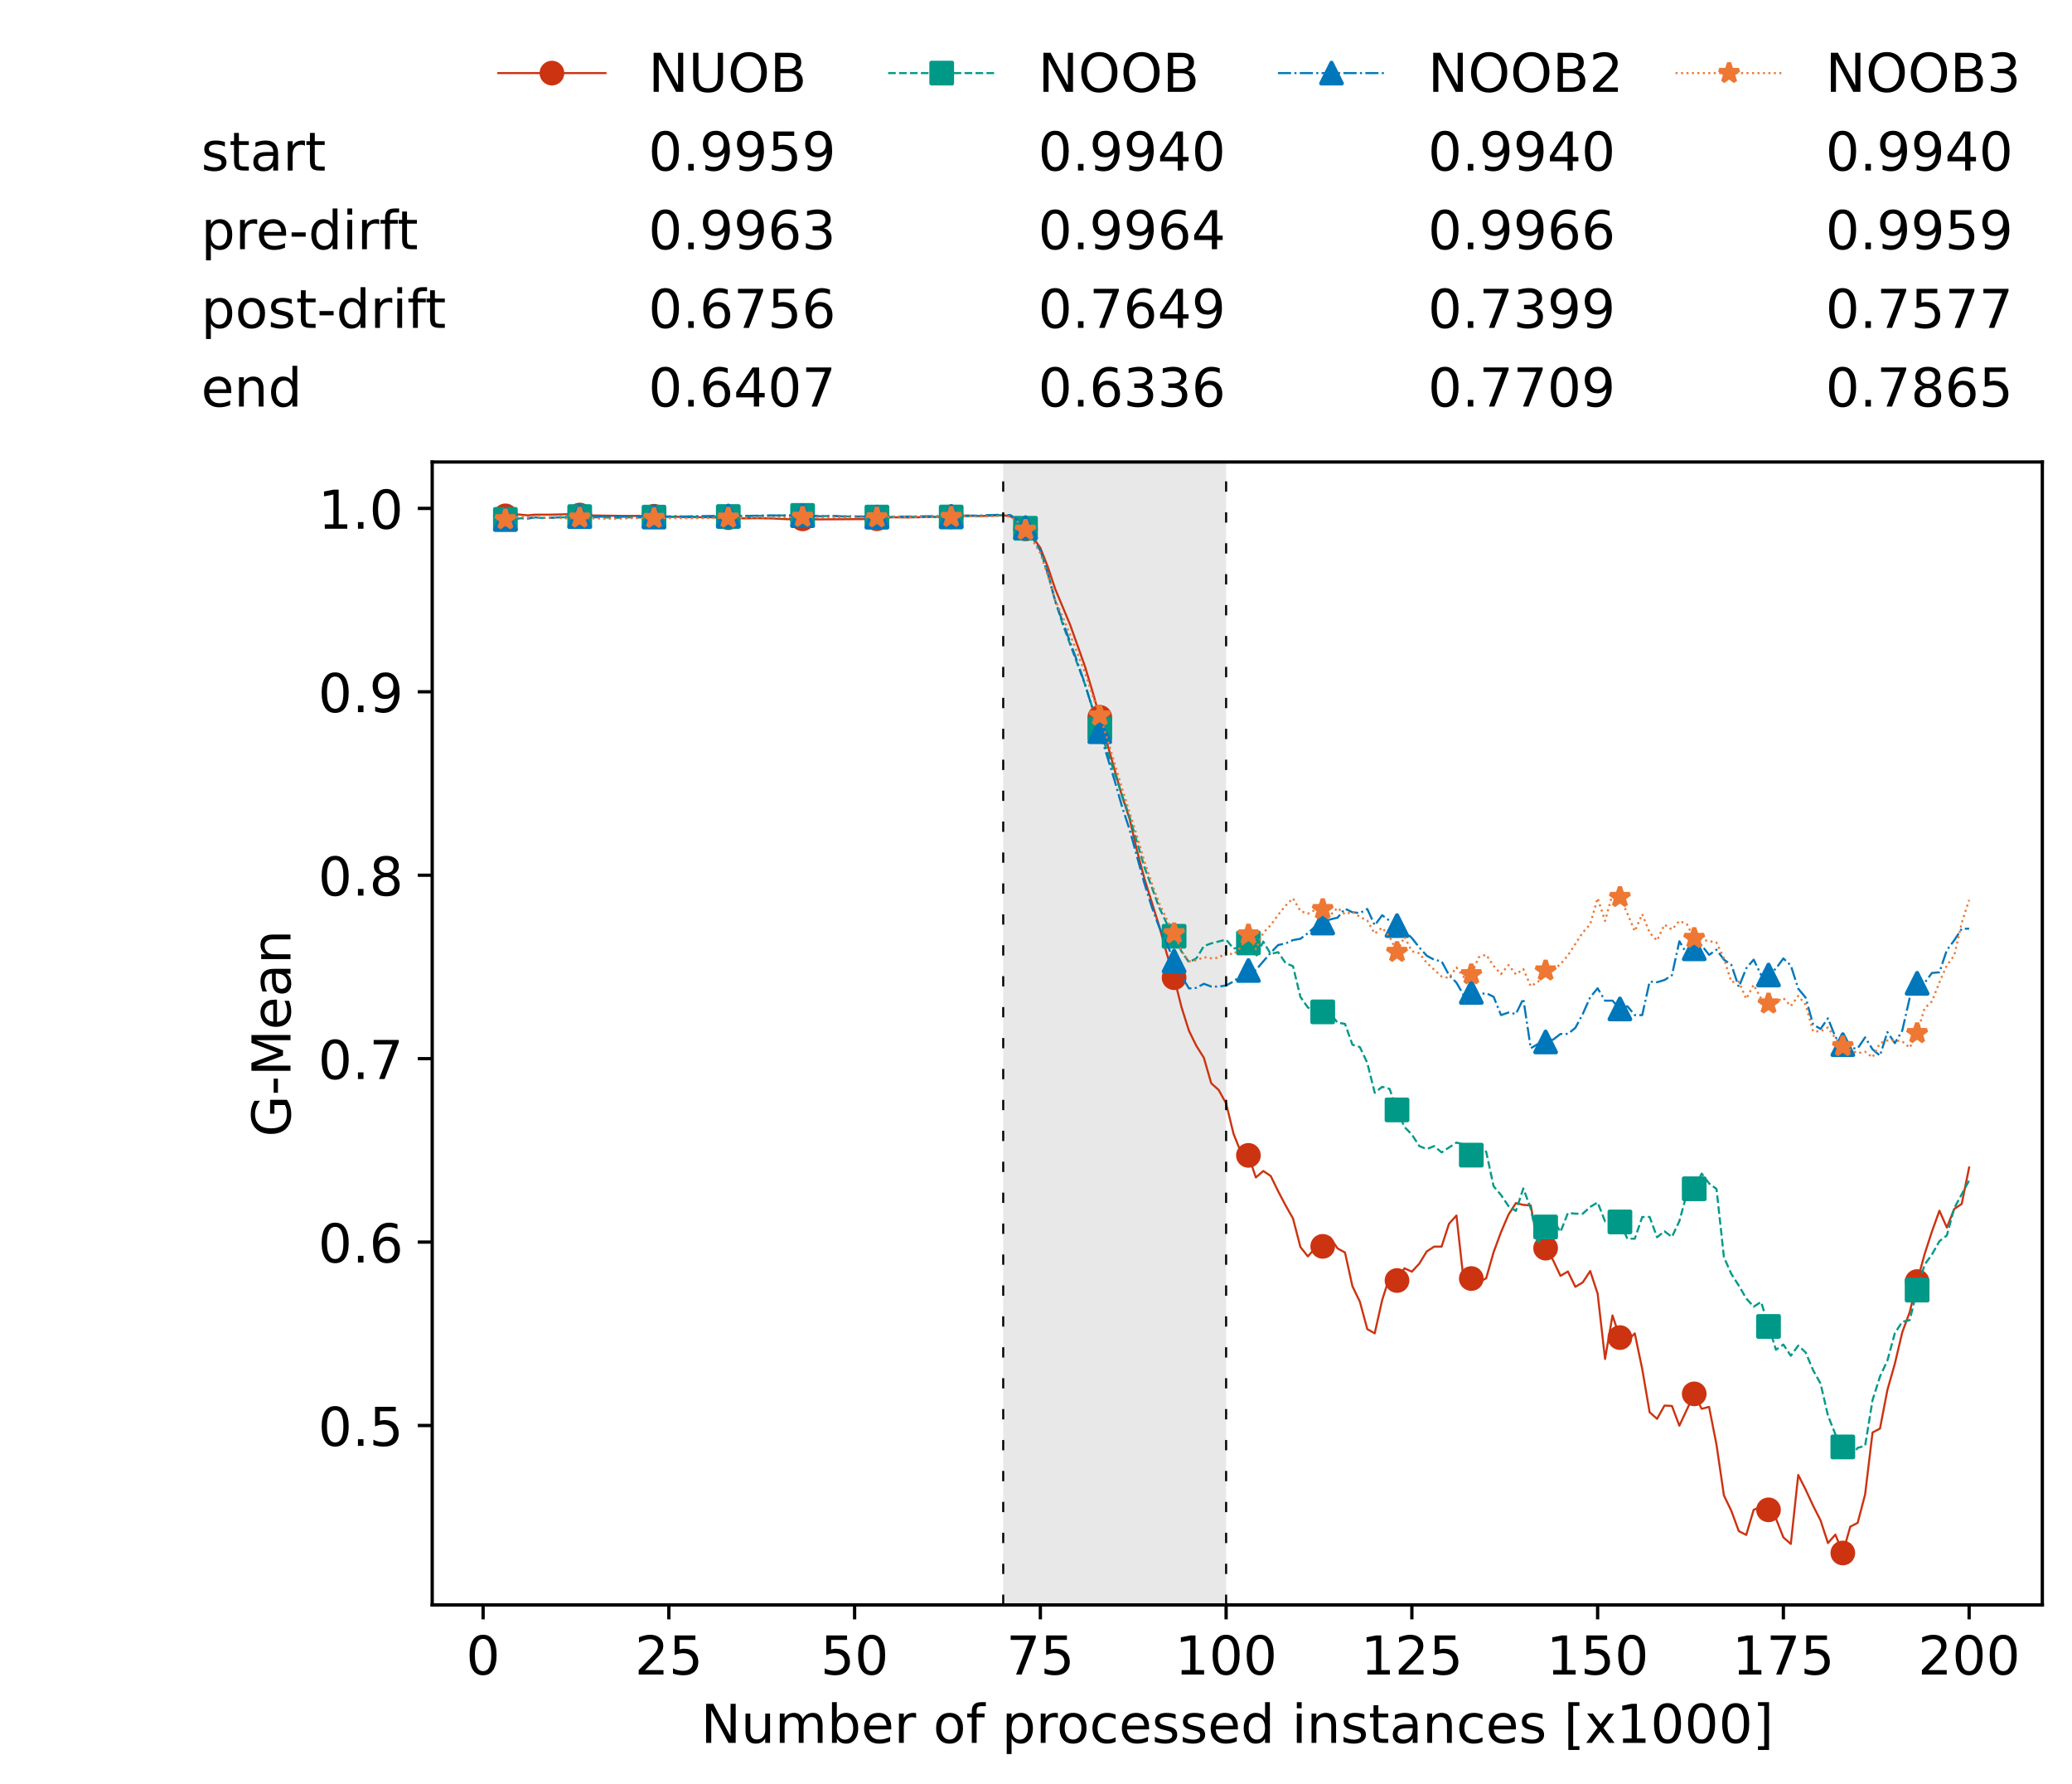 <?xml version="1.0" encoding="utf-8" standalone="no"?>
<!DOCTYPE svg PUBLIC "-//W3C//DTD SVG 1.1//EN"
  "http://www.w3.org/Graphics/SVG/1.1/DTD/svg11.dtd">
<!-- Created with matplotlib (https://matplotlib.org/) -->
<svg height="432.615pt" version="1.1" viewBox="0 0 502.65 432.615" width="502.65pt" xmlns="http://www.w3.org/2000/svg" xmlns:xlink="http://www.w3.org/1999/xlink">
 <defs>
  <style type="text/css">*{stroke-linecap:butt;stroke-linejoin:round;}</style>
 </defs>
 <g id="figure_1">
  <g id="patch_1">
   <path d="M 0 432.615 
L 502.65 432.615 
L 502.65 0 
L 0 0 
z
" style="fill:#ffffff;"/>
  </g>
  <g id="axes_1">
   <g id="patch_2">
    <path d="M 104.85 389.252 
L 495.45 389.252 
L 495.45 112.052 
L 104.85 112.052 
z
" style="fill:#ffffff;"/>
   </g>
   <g id="patch_3">
    <path clip-path="url(#pc03008806c)" d="M 297.446 389.252 
L 297.446 112.052 
L 243.372 112.052 
L 243.372 389.252 
z
" style="fill:#d3d3d3;opacity:0.5;"/>
   </g>
   <g id="matplotlib.axis_1">
    <g id="xtick_1">
     <g id="line2d_1">
      <defs>
       <path d="M 0 0 
L 0 3.5 
" id="m2eafb904d9" style="stroke:#000000;stroke-width:0.8;"/>
      </defs>
      <g>
       <use style="stroke:#000000;stroke-width:0.8;" x="117.197" xlink:href="#m2eafb904d9" y="389.252"/>
      </g>
     </g>
     <g id="text_1">
      <!-- 0 -->
      <g transform="translate(113.061 406.13)scale(0.13 -0.13)">
       <defs>
        <path d="M 31.781 66.406 
Q 24.172 66.406 20.328 58.906 
Q 16.5 51.422 16.5 36.375 
Q 16.5 21.391 20.328 13.891 
Q 24.172 6.391 31.781 6.391 
Q 39.453 6.391 43.281 13.891 
Q 47.125 21.391 47.125 36.375 
Q 47.125 51.422 43.281 58.906 
Q 39.453 66.406 31.781 66.406 
z
M 31.781 74.219 
Q 44.047 74.219 50.516 64.516 
Q 56.984 54.828 56.984 36.375 
Q 56.984 17.969 50.516 8.266 
Q 44.047 -1.422 31.781 -1.422 
Q 19.531 -1.422 13.062 8.266 
Q 6.594 17.969 6.594 36.375 
Q 6.594 54.828 13.062 64.516 
Q 19.531 74.219 31.781 74.219 
z
" id="DejaVuSans-48"/>
       </defs>
       <use xlink:href="#DejaVuSans-48"/>
      </g>
     </g>
    </g>
    <g id="xtick_2">
     <g id="line2d_2">
      <g>
       <use style="stroke:#000000;stroke-width:0.8;" x="162.259" xlink:href="#m2eafb904d9" y="389.252"/>
      </g>
     </g>
     <g id="text_2">
      <!-- 25 -->
      <g transform="translate(153.988 406.13)scale(0.13 -0.13)">
       <defs>
        <path d="M 19.188 8.297 
L 53.609 8.297 
L 53.609 0 
L 7.328 0 
L 7.328 8.297 
Q 12.938 14.109 22.625 23.891 
Q 32.328 33.688 34.812 36.531 
Q 39.547 41.844 41.422 45.531 
Q 43.312 49.219 43.312 52.781 
Q 43.312 58.594 39.234 62.25 
Q 35.156 65.922 28.609 65.922 
Q 23.969 65.922 18.812 64.312 
Q 13.672 62.703 7.812 59.422 
L 7.812 69.391 
Q 13.766 71.781 18.938 73 
Q 24.125 74.219 28.422 74.219 
Q 39.75 74.219 46.484 68.547 
Q 53.219 62.891 53.219 53.422 
Q 53.219 48.922 51.531 44.891 
Q 49.859 40.875 45.406 35.406 
Q 44.188 33.984 37.641 27.219 
Q 31.109 20.453 19.188 8.297 
z
" id="DejaVuSans-50"/>
        <path d="M 10.797 72.906 
L 49.516 72.906 
L 49.516 64.594 
L 19.828 64.594 
L 19.828 46.734 
Q 21.969 47.469 24.109 47.828 
Q 26.266 48.188 28.422 48.188 
Q 40.625 48.188 47.75 41.5 
Q 54.891 34.812 54.891 23.391 
Q 54.891 11.625 47.562 5.094 
Q 40.234 -1.422 26.906 -1.422 
Q 22.312 -1.422 17.547 -0.641 
Q 12.797 0.141 7.719 1.703 
L 7.719 11.625 
Q 12.109 9.234 16.797 8.062 
Q 21.484 6.891 26.703 6.891 
Q 35.156 6.891 40.078 11.328 
Q 45.016 15.766 45.016 23.391 
Q 45.016 31 40.078 35.438 
Q 35.156 39.891 26.703 39.891 
Q 22.75 39.891 18.812 39.016 
Q 14.891 38.141 10.797 36.281 
z
" id="DejaVuSans-53"/>
       </defs>
       <use xlink:href="#DejaVuSans-50"/>
       <use x="63.623" xlink:href="#DejaVuSans-53"/>
      </g>
     </g>
    </g>
    <g id="xtick_3">
     <g id="line2d_3">
      <g>
       <use style="stroke:#000000;stroke-width:0.8;" x="207.322" xlink:href="#m2eafb904d9" y="389.252"/>
      </g>
     </g>
     <g id="text_3">
      <!-- 50 -->
      <g transform="translate(199.05 406.13)scale(0.13 -0.13)">
       <use xlink:href="#DejaVuSans-53"/>
       <use x="63.623" xlink:href="#DejaVuSans-48"/>
      </g>
     </g>
    </g>
    <g id="xtick_4">
     <g id="line2d_4">
      <g>
       <use style="stroke:#000000;stroke-width:0.8;" x="252.384" xlink:href="#m2eafb904d9" y="389.252"/>
      </g>
     </g>
     <g id="text_4">
      <!-- 75 -->
      <g transform="translate(244.113 406.13)scale(0.13 -0.13)">
       <defs>
        <path d="M 8.203 72.906 
L 55.078 72.906 
L 55.078 68.703 
L 28.609 0 
L 18.312 0 
L 43.219 64.594 
L 8.203 64.594 
z
" id="DejaVuSans-55"/>
       </defs>
       <use xlink:href="#DejaVuSans-55"/>
       <use x="63.623" xlink:href="#DejaVuSans-53"/>
      </g>
     </g>
    </g>
    <g id="xtick_5">
     <g id="line2d_5">
      <g>
       <use style="stroke:#000000;stroke-width:0.8;" x="297.446" xlink:href="#m2eafb904d9" y="389.252"/>
      </g>
     </g>
     <g id="text_5">
      <!-- 100 -->
      <g transform="translate(285.039 406.13)scale(0.13 -0.13)">
       <defs>
        <path d="M 12.406 8.297 
L 28.516 8.297 
L 28.516 63.922 
L 10.984 60.406 
L 10.984 69.391 
L 28.422 72.906 
L 38.281 72.906 
L 38.281 8.297 
L 54.391 8.297 
L 54.391 0 
L 12.406 0 
z
" id="DejaVuSans-49"/>
       </defs>
       <use xlink:href="#DejaVuSans-49"/>
       <use x="63.623" xlink:href="#DejaVuSans-48"/>
       <use x="127.246" xlink:href="#DejaVuSans-48"/>
      </g>
     </g>
    </g>
    <g id="xtick_6">
     <g id="line2d_6">
      <g>
       <use style="stroke:#000000;stroke-width:0.8;" x="342.509" xlink:href="#m2eafb904d9" y="389.252"/>
      </g>
     </g>
     <g id="text_6">
      <!-- 125 -->
      <g transform="translate(330.102 406.13)scale(0.13 -0.13)">
       <use xlink:href="#DejaVuSans-49"/>
       <use x="63.623" xlink:href="#DejaVuSans-50"/>
       <use x="127.246" xlink:href="#DejaVuSans-53"/>
      </g>
     </g>
    </g>
    <g id="xtick_7">
     <g id="line2d_7">
      <g>
       <use style="stroke:#000000;stroke-width:0.8;" x="387.571" xlink:href="#m2eafb904d9" y="389.252"/>
      </g>
     </g>
     <g id="text_7">
      <!-- 150 -->
      <g transform="translate(375.164 406.13)scale(0.13 -0.13)">
       <use xlink:href="#DejaVuSans-49"/>
       <use x="63.623" xlink:href="#DejaVuSans-53"/>
       <use x="127.246" xlink:href="#DejaVuSans-48"/>
      </g>
     </g>
    </g>
    <g id="xtick_8">
     <g id="line2d_8">
      <g>
       <use style="stroke:#000000;stroke-width:0.8;" x="432.633" xlink:href="#m2eafb904d9" y="389.252"/>
      </g>
     </g>
     <g id="text_8">
      <!-- 175 -->
      <g transform="translate(420.226 406.13)scale(0.13 -0.13)">
       <use xlink:href="#DejaVuSans-49"/>
       <use x="63.623" xlink:href="#DejaVuSans-55"/>
       <use x="127.246" xlink:href="#DejaVuSans-53"/>
      </g>
     </g>
    </g>
    <g id="xtick_9">
     <g id="line2d_9">
      <g>
       <use style="stroke:#000000;stroke-width:0.8;" x="477.695" xlink:href="#m2eafb904d9" y="389.252"/>
      </g>
     </g>
     <g id="text_9">
      <!-- 200 -->
      <g transform="translate(465.289 406.13)scale(0.13 -0.13)">
       <use xlink:href="#DejaVuSans-50"/>
       <use x="63.623" xlink:href="#DejaVuSans-48"/>
       <use x="127.246" xlink:href="#DejaVuSans-48"/>
      </g>
     </g>
    </g>
    <g id="text_10">
     <!-- Number of processed instances [x1000] -->
     <g transform="translate(170.025 422.711)scale(0.13 -0.13)">
      <defs>
       <path d="M 9.812 72.906 
L 23.094 72.906 
L 55.422 11.922 
L 55.422 72.906 
L 64.984 72.906 
L 64.984 0 
L 51.703 0 
L 19.391 60.984 
L 19.391 0 
L 9.812 0 
z
" id="DejaVuSans-78"/>
       <path d="M 8.5 21.578 
L 8.5 54.688 
L 17.484 54.688 
L 17.484 21.922 
Q 17.484 14.156 20.5 10.266 
Q 23.531 6.391 29.594 6.391 
Q 36.859 6.391 41.078 11.031 
Q 45.312 15.672 45.312 23.688 
L 45.312 54.688 
L 54.297 54.688 
L 54.297 0 
L 45.312 0 
L 45.312 8.406 
Q 42.047 3.422 37.719 1 
Q 33.406 -1.422 27.688 -1.422 
Q 18.266 -1.422 13.375 4.438 
Q 8.5 10.297 8.5 21.578 
z
M 31.109 56 
z
" id="DejaVuSans-117"/>
       <path d="M 52 44.188 
Q 55.375 50.25 60.062 53.125 
Q 64.75 56 71.094 56 
Q 79.641 56 84.281 50.016 
Q 88.922 44.047 88.922 33.016 
L 88.922 0 
L 79.891 0 
L 79.891 32.719 
Q 79.891 40.578 77.094 44.375 
Q 74.312 48.188 68.609 48.188 
Q 61.625 48.188 57.562 43.547 
Q 53.516 38.922 53.516 30.906 
L 53.516 0 
L 44.484 0 
L 44.484 32.719 
Q 44.484 40.625 41.703 44.406 
Q 38.922 48.188 33.109 48.188 
Q 26.219 48.188 22.156 43.531 
Q 18.109 38.875 18.109 30.906 
L 18.109 0 
L 9.078 0 
L 9.078 54.688 
L 18.109 54.688 
L 18.109 46.188 
Q 21.188 51.219 25.484 53.609 
Q 29.781 56 35.688 56 
Q 41.656 56 45.828 52.969 
Q 50 49.953 52 44.188 
z
" id="DejaVuSans-109"/>
       <path d="M 48.688 27.297 
Q 48.688 37.203 44.609 42.844 
Q 40.531 48.484 33.406 48.484 
Q 26.266 48.484 22.188 42.844 
Q 18.109 37.203 18.109 27.297 
Q 18.109 17.391 22.188 11.75 
Q 26.266 6.109 33.406 6.109 
Q 40.531 6.109 44.609 11.75 
Q 48.688 17.391 48.688 27.297 
z
M 18.109 46.391 
Q 20.953 51.266 25.266 53.625 
Q 29.594 56 35.594 56 
Q 45.562 56 51.781 48.094 
Q 58.016 40.188 58.016 27.297 
Q 58.016 14.406 51.781 6.484 
Q 45.562 -1.422 35.594 -1.422 
Q 29.594 -1.422 25.266 0.953 
Q 20.953 3.328 18.109 8.203 
L 18.109 0 
L 9.078 0 
L 9.078 75.984 
L 18.109 75.984 
z
" id="DejaVuSans-98"/>
       <path d="M 56.203 29.594 
L 56.203 25.203 
L 14.891 25.203 
Q 15.484 15.922 20.484 11.062 
Q 25.484 6.203 34.422 6.203 
Q 39.594 6.203 44.453 7.469 
Q 49.312 8.734 54.109 11.281 
L 54.109 2.781 
Q 49.266 0.734 44.188 -0.344 
Q 39.109 -1.422 33.891 -1.422 
Q 20.797 -1.422 13.156 6.188 
Q 5.516 13.812 5.516 26.812 
Q 5.516 40.234 12.766 48.109 
Q 20.016 56 32.328 56 
Q 43.359 56 49.781 48.891 
Q 56.203 41.797 56.203 29.594 
z
M 47.219 32.234 
Q 47.125 39.594 43.094 43.984 
Q 39.062 48.391 32.422 48.391 
Q 24.906 48.391 20.391 44.141 
Q 15.875 39.891 15.188 32.172 
z
" id="DejaVuSans-101"/>
       <path d="M 41.109 46.297 
Q 39.594 47.172 37.812 47.578 
Q 36.031 48 33.891 48 
Q 26.266 48 22.188 43.047 
Q 18.109 38.094 18.109 28.812 
L 18.109 0 
L 9.078 0 
L 9.078 54.688 
L 18.109 54.688 
L 18.109 46.188 
Q 20.953 51.172 25.484 53.578 
Q 30.031 56 36.531 56 
Q 37.453 56 38.578 55.875 
Q 39.703 55.766 41.062 55.516 
z
" id="DejaVuSans-114"/>
       <path id="DejaVuSans-32"/>
       <path d="M 30.609 48.391 
Q 23.391 48.391 19.188 42.75 
Q 14.984 37.109 14.984 27.297 
Q 14.984 17.484 19.156 11.844 
Q 23.344 6.203 30.609 6.203 
Q 37.797 6.203 41.984 11.859 
Q 46.188 17.531 46.188 27.297 
Q 46.188 37.016 41.984 42.703 
Q 37.797 48.391 30.609 48.391 
z
M 30.609 56 
Q 42.328 56 49.016 48.375 
Q 55.719 40.766 55.719 27.297 
Q 55.719 13.875 49.016 6.219 
Q 42.328 -1.422 30.609 -1.422 
Q 18.844 -1.422 12.172 6.219 
Q 5.516 13.875 5.516 27.297 
Q 5.516 40.766 12.172 48.375 
Q 18.844 56 30.609 56 
z
" id="DejaVuSans-111"/>
       <path d="M 37.109 75.984 
L 37.109 68.5 
L 28.516 68.5 
Q 23.688 68.5 21.797 66.547 
Q 19.922 64.594 19.922 59.516 
L 19.922 54.688 
L 34.719 54.688 
L 34.719 47.703 
L 19.922 47.703 
L 19.922 0 
L 10.891 0 
L 10.891 47.703 
L 2.297 47.703 
L 2.297 54.688 
L 10.891 54.688 
L 10.891 58.5 
Q 10.891 67.625 15.141 71.797 
Q 19.391 75.984 28.609 75.984 
z
" id="DejaVuSans-102"/>
       <path d="M 18.109 8.203 
L 18.109 -20.797 
L 9.078 -20.797 
L 9.078 54.688 
L 18.109 54.688 
L 18.109 46.391 
Q 20.953 51.266 25.266 53.625 
Q 29.594 56 35.594 56 
Q 45.562 56 51.781 48.094 
Q 58.016 40.188 58.016 27.297 
Q 58.016 14.406 51.781 6.484 
Q 45.562 -1.422 35.594 -1.422 
Q 29.594 -1.422 25.266 0.953 
Q 20.953 3.328 18.109 8.203 
z
M 48.688 27.297 
Q 48.688 37.203 44.609 42.844 
Q 40.531 48.484 33.406 48.484 
Q 26.266 48.484 22.188 42.844 
Q 18.109 37.203 18.109 27.297 
Q 18.109 17.391 22.188 11.75 
Q 26.266 6.109 33.406 6.109 
Q 40.531 6.109 44.609 11.75 
Q 48.688 17.391 48.688 27.297 
z
" id="DejaVuSans-112"/>
       <path d="M 48.781 52.594 
L 48.781 44.188 
Q 44.969 46.297 41.141 47.344 
Q 37.312 48.391 33.406 48.391 
Q 24.656 48.391 19.812 42.844 
Q 14.984 37.312 14.984 27.297 
Q 14.984 17.281 19.812 11.734 
Q 24.656 6.203 33.406 6.203 
Q 37.312 6.203 41.141 7.25 
Q 44.969 8.297 48.781 10.406 
L 48.781 2.094 
Q 45.016 0.344 40.984 -0.531 
Q 36.969 -1.422 32.422 -1.422 
Q 20.062 -1.422 12.781 6.344 
Q 5.516 14.109 5.516 27.297 
Q 5.516 40.672 12.859 48.328 
Q 20.219 56 33.016 56 
Q 37.156 56 41.109 55.141 
Q 45.062 54.297 48.781 52.594 
z
" id="DejaVuSans-99"/>
       <path d="M 44.281 53.078 
L 44.281 44.578 
Q 40.484 46.531 36.375 47.5 
Q 32.281 48.484 27.875 48.484 
Q 21.188 48.484 17.844 46.438 
Q 14.5 44.391 14.5 40.281 
Q 14.5 37.156 16.891 35.375 
Q 19.281 33.594 26.516 31.984 
L 29.594 31.297 
Q 39.156 29.25 43.188 25.516 
Q 47.219 21.781 47.219 15.094 
Q 47.219 7.469 41.188 3.016 
Q 35.156 -1.422 24.609 -1.422 
Q 20.219 -1.422 15.453 -0.562 
Q 10.688 0.297 5.422 2 
L 5.422 11.281 
Q 10.406 8.688 15.234 7.391 
Q 20.062 6.109 24.812 6.109 
Q 31.156 6.109 34.562 8.281 
Q 37.984 10.453 37.984 14.406 
Q 37.984 18.062 35.516 20.016 
Q 33.062 21.969 24.703 23.781 
L 21.578 24.516 
Q 13.234 26.266 9.516 29.906 
Q 5.812 33.547 5.812 39.891 
Q 5.812 47.609 11.281 51.797 
Q 16.75 56 26.812 56 
Q 31.781 56 36.172 55.266 
Q 40.578 54.547 44.281 53.078 
z
" id="DejaVuSans-115"/>
       <path d="M 45.406 46.391 
L 45.406 75.984 
L 54.391 75.984 
L 54.391 0 
L 45.406 0 
L 45.406 8.203 
Q 42.578 3.328 38.25 0.953 
Q 33.938 -1.422 27.875 -1.422 
Q 17.969 -1.422 11.734 6.484 
Q 5.516 14.406 5.516 27.297 
Q 5.516 40.188 11.734 48.094 
Q 17.969 56 27.875 56 
Q 33.938 56 38.25 53.625 
Q 42.578 51.266 45.406 46.391 
z
M 14.797 27.297 
Q 14.797 17.391 18.875 11.75 
Q 22.953 6.109 30.078 6.109 
Q 37.203 6.109 41.297 11.75 
Q 45.406 17.391 45.406 27.297 
Q 45.406 37.203 41.297 42.844 
Q 37.203 48.484 30.078 48.484 
Q 22.953 48.484 18.875 42.844 
Q 14.797 37.203 14.797 27.297 
z
" id="DejaVuSans-100"/>
       <path d="M 9.422 54.688 
L 18.406 54.688 
L 18.406 0 
L 9.422 0 
z
M 9.422 75.984 
L 18.406 75.984 
L 18.406 64.594 
L 9.422 64.594 
z
" id="DejaVuSans-105"/>
       <path d="M 54.891 33.016 
L 54.891 0 
L 45.906 0 
L 45.906 32.719 
Q 45.906 40.484 42.875 44.328 
Q 39.844 48.188 33.797 48.188 
Q 26.516 48.188 22.312 43.547 
Q 18.109 38.922 18.109 30.906 
L 18.109 0 
L 9.078 0 
L 9.078 54.688 
L 18.109 54.688 
L 18.109 46.188 
Q 21.344 51.125 25.703 53.562 
Q 30.078 56 35.797 56 
Q 45.219 56 50.047 50.172 
Q 54.891 44.344 54.891 33.016 
z
" id="DejaVuSans-110"/>
       <path d="M 18.312 70.219 
L 18.312 54.688 
L 36.812 54.688 
L 36.812 47.703 
L 18.312 47.703 
L 18.312 18.016 
Q 18.312 11.328 20.141 9.422 
Q 21.969 7.516 27.594 7.516 
L 36.812 7.516 
L 36.812 0 
L 27.594 0 
Q 17.188 0 13.234 3.875 
Q 9.281 7.766 9.281 18.016 
L 9.281 47.703 
L 2.688 47.703 
L 2.688 54.688 
L 9.281 54.688 
L 9.281 70.219 
z
" id="DejaVuSans-116"/>
       <path d="M 34.281 27.484 
Q 23.391 27.484 19.188 25 
Q 14.984 22.516 14.984 16.5 
Q 14.984 11.719 18.141 8.906 
Q 21.297 6.109 26.703 6.109 
Q 34.188 6.109 38.703 11.406 
Q 43.219 16.703 43.219 25.484 
L 43.219 27.484 
z
M 52.203 31.203 
L 52.203 0 
L 43.219 0 
L 43.219 8.297 
Q 40.141 3.328 35.547 0.953 
Q 30.953 -1.422 24.312 -1.422 
Q 15.922 -1.422 10.953 3.297 
Q 6 8.016 6 15.922 
Q 6 25.141 12.172 29.828 
Q 18.359 34.516 30.609 34.516 
L 43.219 34.516 
L 43.219 35.406 
Q 43.219 41.609 39.141 45 
Q 35.062 48.391 27.688 48.391 
Q 23 48.391 18.547 47.266 
Q 14.109 46.141 10.016 43.891 
L 10.016 52.203 
Q 14.938 54.109 19.578 55.047 
Q 24.219 56 28.609 56 
Q 40.484 56 46.344 49.844 
Q 52.203 43.703 52.203 31.203 
z
" id="DejaVuSans-97"/>
       <path d="M 8.594 75.984 
L 29.297 75.984 
L 29.297 69 
L 17.578 69 
L 17.578 -6.203 
L 29.297 -6.203 
L 29.297 -13.188 
L 8.594 -13.188 
z
" id="DejaVuSans-91"/>
       <path d="M 54.891 54.688 
L 35.109 28.078 
L 55.906 0 
L 45.312 0 
L 29.391 21.484 
L 13.484 0 
L 2.875 0 
L 24.125 28.609 
L 4.688 54.688 
L 15.281 54.688 
L 29.781 35.203 
L 44.281 54.688 
z
" id="DejaVuSans-120"/>
       <path d="M 30.422 75.984 
L 30.422 -13.188 
L 9.719 -13.188 
L 9.719 -6.203 
L 21.391 -6.203 
L 21.391 69 
L 9.719 69 
L 9.719 75.984 
z
" id="DejaVuSans-93"/>
      </defs>
      <use xlink:href="#DejaVuSans-78"/>
      <use x="74.805" xlink:href="#DejaVuSans-117"/>
      <use x="138.184" xlink:href="#DejaVuSans-109"/>
      <use x="235.596" xlink:href="#DejaVuSans-98"/>
      <use x="299.072" xlink:href="#DejaVuSans-101"/>
      <use x="360.596" xlink:href="#DejaVuSans-114"/>
      <use x="401.709" xlink:href="#DejaVuSans-32"/>
      <use x="433.496" xlink:href="#DejaVuSans-111"/>
      <use x="494.678" xlink:href="#DejaVuSans-102"/>
      <use x="529.883" xlink:href="#DejaVuSans-32"/>
      <use x="561.67" xlink:href="#DejaVuSans-112"/>
      <use x="625.146" xlink:href="#DejaVuSans-114"/>
      <use x="664.01" xlink:href="#DejaVuSans-111"/>
      <use x="725.191" xlink:href="#DejaVuSans-99"/>
      <use x="780.172" xlink:href="#DejaVuSans-101"/>
      <use x="841.695" xlink:href="#DejaVuSans-115"/>
      <use x="893.795" xlink:href="#DejaVuSans-115"/>
      <use x="945.895" xlink:href="#DejaVuSans-101"/>
      <use x="1007.418" xlink:href="#DejaVuSans-100"/>
      <use x="1070.895" xlink:href="#DejaVuSans-32"/>
      <use x="1102.682" xlink:href="#DejaVuSans-105"/>
      <use x="1130.465" xlink:href="#DejaVuSans-110"/>
      <use x="1193.844" xlink:href="#DejaVuSans-115"/>
      <use x="1245.943" xlink:href="#DejaVuSans-116"/>
      <use x="1285.152" xlink:href="#DejaVuSans-97"/>
      <use x="1346.432" xlink:href="#DejaVuSans-110"/>
      <use x="1409.811" xlink:href="#DejaVuSans-99"/>
      <use x="1464.791" xlink:href="#DejaVuSans-101"/>
      <use x="1526.314" xlink:href="#DejaVuSans-115"/>
      <use x="1578.414" xlink:href="#DejaVuSans-32"/>
      <use x="1610.201" xlink:href="#DejaVuSans-91"/>
      <use x="1649.215" xlink:href="#DejaVuSans-120"/>
      <use x="1708.395" xlink:href="#DejaVuSans-49"/>
      <use x="1772.018" xlink:href="#DejaVuSans-48"/>
      <use x="1835.641" xlink:href="#DejaVuSans-48"/>
      <use x="1899.264" xlink:href="#DejaVuSans-48"/>
      <use x="1962.887" xlink:href="#DejaVuSans-93"/>
     </g>
    </g>
   </g>
   <g id="matplotlib.axis_2">
    <g id="ytick_1">
     <g id="line2d_10">
      <defs>
       <path d="M 0 0 
L -3.5 0 
" id="m990660d9b9" style="stroke:#000000;stroke-width:0.8;"/>
      </defs>
      <g>
       <use style="stroke:#000000;stroke-width:0.8;" x="104.85" xlink:href="#m990660d9b9" y="345.734"/>
      </g>
     </g>
     <g id="text_11">
      <!-- 0.5 -->
      <g transform="translate(77.176 350.672)scale(0.13 -0.13)">
       <defs>
        <path d="M 10.688 12.406 
L 21 12.406 
L 21 0 
L 10.688 0 
z
" id="DejaVuSans-46"/>
       </defs>
       <use xlink:href="#DejaVuSans-48"/>
       <use x="63.623" xlink:href="#DejaVuSans-46"/>
       <use x="95.41" xlink:href="#DejaVuSans-53"/>
      </g>
     </g>
    </g>
    <g id="ytick_2">
     <g id="line2d_11">
      <g>
       <use style="stroke:#000000;stroke-width:0.8;" x="104.85" xlink:href="#m990660d9b9" y="301.247"/>
      </g>
     </g>
     <g id="text_12">
      <!-- 0.6 -->
      <g transform="translate(77.176 306.186)scale(0.13 -0.13)">
       <defs>
        <path d="M 33.016 40.375 
Q 26.375 40.375 22.484 35.828 
Q 18.609 31.297 18.609 23.391 
Q 18.609 15.531 22.484 10.953 
Q 26.375 6.391 33.016 6.391 
Q 39.656 6.391 43.531 10.953 
Q 47.406 15.531 47.406 23.391 
Q 47.406 31.297 43.531 35.828 
Q 39.656 40.375 33.016 40.375 
z
M 52.594 71.297 
L 52.594 62.312 
Q 48.875 64.062 45.094 64.984 
Q 41.312 65.922 37.594 65.922 
Q 27.828 65.922 22.672 59.328 
Q 17.531 52.734 16.797 39.406 
Q 19.672 43.656 24.016 45.922 
Q 28.375 48.188 33.594 48.188 
Q 44.578 48.188 50.953 41.516 
Q 57.328 34.859 57.328 23.391 
Q 57.328 12.156 50.688 5.359 
Q 44.047 -1.422 33.016 -1.422 
Q 20.359 -1.422 13.672 8.266 
Q 6.984 17.969 6.984 36.375 
Q 6.984 53.656 15.188 63.938 
Q 23.391 74.219 37.203 74.219 
Q 40.922 74.219 44.703 73.484 
Q 48.484 72.75 52.594 71.297 
z
" id="DejaVuSans-54"/>
       </defs>
       <use xlink:href="#DejaVuSans-48"/>
       <use x="63.623" xlink:href="#DejaVuSans-46"/>
       <use x="95.41" xlink:href="#DejaVuSans-54"/>
      </g>
     </g>
    </g>
    <g id="ytick_3">
     <g id="line2d_12">
      <g>
       <use style="stroke:#000000;stroke-width:0.8;" x="104.85" xlink:href="#m990660d9b9" y="256.76"/>
      </g>
     </g>
     <g id="text_13">
      <!-- 0.7 -->
      <g transform="translate(77.176 261.699)scale(0.13 -0.13)">
       <use xlink:href="#DejaVuSans-48"/>
       <use x="63.623" xlink:href="#DejaVuSans-46"/>
       <use x="95.41" xlink:href="#DejaVuSans-55"/>
      </g>
     </g>
    </g>
    <g id="ytick_4">
     <g id="line2d_13">
      <g>
       <use style="stroke:#000000;stroke-width:0.8;" x="104.85" xlink:href="#m990660d9b9" y="212.273"/>
      </g>
     </g>
     <g id="text_14">
      <!-- 0.8 -->
      <g transform="translate(77.176 217.212)scale(0.13 -0.13)">
       <defs>
        <path d="M 31.781 34.625 
Q 24.75 34.625 20.719 30.859 
Q 16.703 27.094 16.703 20.516 
Q 16.703 13.922 20.719 10.156 
Q 24.75 6.391 31.781 6.391 
Q 38.812 6.391 42.859 10.172 
Q 46.922 13.969 46.922 20.516 
Q 46.922 27.094 42.891 30.859 
Q 38.875 34.625 31.781 34.625 
z
M 21.922 38.812 
Q 15.578 40.375 12.031 44.719 
Q 8.5 49.078 8.5 55.328 
Q 8.5 64.062 14.719 69.141 
Q 20.953 74.219 31.781 74.219 
Q 42.672 74.219 48.875 69.141 
Q 55.078 64.062 55.078 55.328 
Q 55.078 49.078 51.531 44.719 
Q 48 40.375 41.703 38.812 
Q 48.828 37.156 52.797 32.312 
Q 56.781 27.484 56.781 20.516 
Q 56.781 9.906 50.312 4.234 
Q 43.844 -1.422 31.781 -1.422 
Q 19.734 -1.422 13.25 4.234 
Q 6.781 9.906 6.781 20.516 
Q 6.781 27.484 10.781 32.312 
Q 14.797 37.156 21.922 38.812 
z
M 18.312 54.391 
Q 18.312 48.734 21.844 45.562 
Q 25.391 42.391 31.781 42.391 
Q 38.141 42.391 41.719 45.562 
Q 45.312 48.734 45.312 54.391 
Q 45.312 60.062 41.719 63.234 
Q 38.141 66.406 31.781 66.406 
Q 25.391 66.406 21.844 63.234 
Q 18.312 60.062 18.312 54.391 
z
" id="DejaVuSans-56"/>
       </defs>
       <use xlink:href="#DejaVuSans-48"/>
       <use x="63.623" xlink:href="#DejaVuSans-46"/>
       <use x="95.41" xlink:href="#DejaVuSans-56"/>
      </g>
     </g>
    </g>
    <g id="ytick_5">
     <g id="line2d_14">
      <g>
       <use style="stroke:#000000;stroke-width:0.8;" x="104.85" xlink:href="#m990660d9b9" y="167.786"/>
      </g>
     </g>
     <g id="text_15">
      <!-- 0.9 -->
      <g transform="translate(77.176 172.725)scale(0.13 -0.13)">
       <defs>
        <path d="M 10.984 1.516 
L 10.984 10.5 
Q 14.703 8.734 18.5 7.812 
Q 22.312 6.891 25.984 6.891 
Q 35.75 6.891 40.891 13.453 
Q 46.047 20.016 46.781 33.406 
Q 43.953 29.203 39.594 26.953 
Q 35.25 24.703 29.984 24.703 
Q 19.047 24.703 12.672 31.312 
Q 6.297 37.938 6.297 49.422 
Q 6.297 60.641 12.938 67.422 
Q 19.578 74.219 30.609 74.219 
Q 43.266 74.219 49.922 64.516 
Q 56.594 54.828 56.594 36.375 
Q 56.594 19.141 48.406 8.859 
Q 40.234 -1.422 26.422 -1.422 
Q 22.703 -1.422 18.891 -0.688 
Q 15.094 0.047 10.984 1.516 
z
M 30.609 32.422 
Q 37.25 32.422 41.125 36.953 
Q 45.016 41.5 45.016 49.422 
Q 45.016 57.281 41.125 61.844 
Q 37.25 66.406 30.609 66.406 
Q 23.969 66.406 20.094 61.844 
Q 16.219 57.281 16.219 49.422 
Q 16.219 41.5 20.094 36.953 
Q 23.969 32.422 30.609 32.422 
z
" id="DejaVuSans-57"/>
       </defs>
       <use xlink:href="#DejaVuSans-48"/>
       <use x="63.623" xlink:href="#DejaVuSans-46"/>
       <use x="95.41" xlink:href="#DejaVuSans-57"/>
      </g>
     </g>
    </g>
    <g id="ytick_6">
     <g id="line2d_15">
      <g>
       <use style="stroke:#000000;stroke-width:0.8;" x="104.85" xlink:href="#m990660d9b9" y="123.299"/>
      </g>
     </g>
     <g id="text_16">
      <!-- 1.0 -->
      <g transform="translate(77.176 128.238)scale(0.13 -0.13)">
       <use xlink:href="#DejaVuSans-49"/>
       <use x="63.623" xlink:href="#DejaVuSans-46"/>
       <use x="95.41" xlink:href="#DejaVuSans-48"/>
      </g>
     </g>
    </g>
    <g id="text_17">
     <!-- G-Mean -->
     <g transform="translate(70.472 275.744)rotate(-90)scale(0.13 -0.13)">
      <defs>
       <path d="M 59.516 10.406 
L 59.516 29.984 
L 43.406 29.984 
L 43.406 38.094 
L 69.281 38.094 
L 69.281 6.781 
Q 63.578 2.734 56.688 0.656 
Q 49.812 -1.422 42 -1.422 
Q 24.906 -1.422 15.25 8.562 
Q 5.609 18.562 5.609 36.375 
Q 5.609 54.25 15.25 64.234 
Q 24.906 74.219 42 74.219 
Q 49.125 74.219 55.547 72.453 
Q 61.969 70.703 67.391 67.281 
L 67.391 56.781 
Q 61.922 61.422 55.766 63.766 
Q 49.609 66.109 42.828 66.109 
Q 29.438 66.109 22.719 58.641 
Q 16.016 51.172 16.016 36.375 
Q 16.016 21.625 22.719 14.156 
Q 29.438 6.688 42.828 6.688 
Q 48.047 6.688 52.141 7.594 
Q 56.25 8.5 59.516 10.406 
z
" id="DejaVuSans-71"/>
       <path d="M 4.891 31.391 
L 31.203 31.391 
L 31.203 23.391 
L 4.891 23.391 
z
" id="DejaVuSans-45"/>
       <path d="M 9.812 72.906 
L 24.516 72.906 
L 43.109 23.297 
L 61.812 72.906 
L 76.516 72.906 
L 76.516 0 
L 66.891 0 
L 66.891 64.016 
L 48.094 14.016 
L 38.188 14.016 
L 19.391 64.016 
L 19.391 0 
L 9.812 0 
z
" id="DejaVuSans-77"/>
      </defs>
      <use xlink:href="#DejaVuSans-71"/>
      <use x="77.49" xlink:href="#DejaVuSans-45"/>
      <use x="113.574" xlink:href="#DejaVuSans-77"/>
      <use x="199.854" xlink:href="#DejaVuSans-101"/>
      <use x="261.377" xlink:href="#DejaVuSans-97"/>
      <use x="322.656" xlink:href="#DejaVuSans-110"/>
     </g>
    </g>
   </g>
   <g id="line2d_16"/>
   <g id="line2d_17"/>
   <g id="line2d_18"/>
   <g id="line2d_19"/>
   <g id="line2d_20"/>
   <g id="line2d_21">
    <path clip-path="url(#pc03008806c)" d="M 122.605 125.114 
L 124.407 124.652 
L 128.012 124.986 
L 129.815 124.82 
L 133.419 124.83 
L 137.024 124.731 
L 138.827 124.766 
L 142.432 124.999 
L 151.444 125.127 
L 155.049 125.123 
L 162.259 125.367 
L 164.062 125.321 
L 165.864 125.435 
L 169.469 125.436 
L 178.482 125.557 
L 180.284 125.727 
L 183.889 125.686 
L 187.494 125.748 
L 191.099 125.927 
L 194.704 125.839 
L 198.309 125.966 
L 210.927 125.892 
L 214.532 125.714 
L 216.334 125.458 
L 219.939 125.498 
L 228.952 125.329 
L 230.754 125.355 
L 234.359 125.046 
L 237.964 125.159 
L 243.372 124.961 
L 245.174 125.244 
L 246.976 126.504 
L 248.779 128.269 
L 250.581 130.298 
L 252.384 132.892 
L 254.186 137.481 
L 255.989 142.869 
L 259.594 151.51 
L 263.199 161.613 
L 265.001 167.588 
L 272.211 193.138 
L 274.014 198.534 
L 275.816 206.274 
L 277.619 213.071 
L 281.224 224.656 
L 283.026 231.207 
L 284.829 237.126 
L 286.631 244.299 
L 288.434 250 
L 290.236 253.673 
L 292.039 256.525 
L 293.841 262.738 
L 295.644 264.363 
L 297.446 267.622 
L 299.249 275.006 
L 301.051 279.487 
L 302.854 280.219 
L 304.656 285.577 
L 306.459 284.005 
L 308.261 285.212 
L 310.064 288.91 
L 311.866 292.339 
L 313.669 295.517 
L 315.471 302.442 
L 317.274 304.715 
L 319.076 302.697 
L 320.879 302.284 
L 322.681 300.143 
L 324.484 302.792 
L 326.286 303.772 
L 328.089 311.963 
L 329.891 315.688 
L 331.694 322.356 
L 333.496 323.38 
L 335.299 315.316 
L 337.101 309.689 
L 338.904 310.567 
L 340.706 307.61 
L 342.509 308.418 
L 344.311 306.473 
L 346.114 303.517 
L 347.916 302.353 
L 349.719 302.342 
L 351.521 296.791 
L 353.324 294.803 
L 355.126 311.117 
L 356.928 310.089 
L 358.731 310.978 
L 360.533 310.03 
L 362.336 303.69 
L 364.138 298.818 
L 365.941 294.599 
L 367.743 291.784 
L 369.546 292.226 
L 371.348 292.346 
L 373.151 302.182 
L 374.953 302.724 
L 376.756 305.631 
L 378.558 309.436 
L 380.361 308.38 
L 382.163 312.104 
L 383.966 311.017 
L 385.768 308.273 
L 387.571 313.742 
L 389.373 329.608 
L 391.176 319.041 
L 392.978 324.413 
L 394.781 325.253 
L 396.583 323.391 
L 398.386 332.016 
L 400.188 342.523 
L 401.991 344.114 
L 403.793 340.897 
L 405.596 340.993 
L 407.398 345.776 
L 411.003 338.06 
L 412.806 341.686 
L 414.608 341.22 
L 416.411 350.404 
L 418.213 362.697 
L 420.016 366.454 
L 421.818 371.353 
L 423.621 372.273 
L 425.423 366.192 
L 427.226 365.395 
L 429.028 366.187 
L 430.831 368.296 
L 432.633 372.87 
L 434.436 374.46 
L 436.238 357.728 
L 438.041 361.291 
L 439.843 365.183 
L 441.646 368.734 
L 443.448 374.24 
L 445.251 372.198 
L 447.053 376.652 
L 448.856 370.279 
L 450.658 369.338 
L 452.461 362.446 
L 454.263 347.426 
L 456.066 346.478 
L 457.868 337.117 
L 459.671 330.761 
L 461.473 323.126 
L 463.276 318.249 
L 465.078 310.824 
L 466.881 304.217 
L 468.683 298.654 
L 470.485 293.644 
L 472.288 297.715 
L 474.09 293.19 
L 475.893 292.001 
L 477.695 283.151 
L 477.695 283.151 
" style="fill:none;stroke:#cc3311;stroke-linecap:square;stroke-width:0.5;"/>
    <defs>
     <path d="M 0 2.5 
C 0.663 2.5 1.299 2.237 1.768 1.768 
C 2.237 1.299 2.5 0.663 2.5 0 
C 2.5 -0.663 2.237 -1.299 1.768 -1.768 
C 1.299 -2.237 0.663 -2.5 0 -2.5 
C -0.663 -2.5 -1.299 -2.237 -1.768 -1.768 
C -2.237 -1.299 -2.5 -0.663 -2.5 0 
C -2.5 0.663 -2.237 1.299 -1.768 1.768 
C -1.299 2.237 -0.663 2.5 0 2.5 
z
" id="mfebdfaa1e5" style="stroke:#cc3311;"/>
    </defs>
    <g clip-path="url(#pc03008806c)">
     <use style="fill:#cc3311;stroke:#cc3311;" x="122.605" xlink:href="#mfebdfaa1e5" y="125.114"/>
     <use style="fill:#cc3311;stroke:#cc3311;" x="140.629" xlink:href="#mfebdfaa1e5" y="124.914"/>
     <use style="fill:#cc3311;stroke:#cc3311;" x="158.654" xlink:href="#mfebdfaa1e5" y="125.206"/>
     <use style="fill:#cc3311;stroke:#cc3311;" x="176.679" xlink:href="#mfebdfaa1e5" y="125.552"/>
     <use style="fill:#cc3311;stroke:#cc3311;" x="194.704" xlink:href="#mfebdfaa1e5" y="125.839"/>
     <use style="fill:#cc3311;stroke:#cc3311;" x="212.729" xlink:href="#mfebdfaa1e5" y="125.804"/>
     <use style="fill:#cc3311;stroke:#cc3311;" x="230.754" xlink:href="#mfebdfaa1e5" y="125.355"/>
     <use style="fill:#cc3311;stroke:#cc3311;" x="248.779" xlink:href="#mfebdfaa1e5" y="128.269"/>
     <use style="fill:#cc3311;stroke:#cc3311;" x="266.804" xlink:href="#mfebdfaa1e5" y="173.976"/>
     <use style="fill:#cc3311;stroke:#cc3311;" x="284.829" xlink:href="#mfebdfaa1e5" y="237.126"/>
     <use style="fill:#cc3311;stroke:#cc3311;" x="302.854" xlink:href="#mfebdfaa1e5" y="280.219"/>
     <use style="fill:#cc3311;stroke:#cc3311;" x="320.879" xlink:href="#mfebdfaa1e5" y="302.284"/>
     <use style="fill:#cc3311;stroke:#cc3311;" x="338.904" xlink:href="#mfebdfaa1e5" y="310.567"/>
     <use style="fill:#cc3311;stroke:#cc3311;" x="356.928" xlink:href="#mfebdfaa1e5" y="310.089"/>
     <use style="fill:#cc3311;stroke:#cc3311;" x="374.953" xlink:href="#mfebdfaa1e5" y="302.724"/>
     <use style="fill:#cc3311;stroke:#cc3311;" x="392.978" xlink:href="#mfebdfaa1e5" y="324.413"/>
     <use style="fill:#cc3311;stroke:#cc3311;" x="411.003" xlink:href="#mfebdfaa1e5" y="338.06"/>
     <use style="fill:#cc3311;stroke:#cc3311;" x="429.028" xlink:href="#mfebdfaa1e5" y="366.187"/>
     <use style="fill:#cc3311;stroke:#cc3311;" x="447.053" xlink:href="#mfebdfaa1e5" y="376.652"/>
     <use style="fill:#cc3311;stroke:#cc3311;" x="465.078" xlink:href="#mfebdfaa1e5" y="310.824"/>
    </g>
   </g>
   <g id="line2d_22"/>
   <g id="line2d_23"/>
   <g id="line2d_24"/>
   <g id="line2d_25"/>
   <g id="line2d_26">
    <path clip-path="url(#pc03008806c)" d="M 122.605 125.969 
L 124.407 126.014 
L 126.21 125.702 
L 128.012 125.793 
L 129.815 125.466 
L 131.617 125.618 
L 133.419 125.604 
L 135.222 125.421 
L 137.024 125.484 
L 140.629 125.287 
L 142.432 125.424 
L 146.037 125.469 
L 149.642 125.583 
L 153.247 125.453 
L 155.049 125.503 
L 160.457 125.367 
L 176.679 125.276 
L 180.284 125.183 
L 187.494 125.048 
L 191.099 125.002 
L 196.507 125.066 
L 200.112 125.18 
L 201.914 125.112 
L 203.717 125.244 
L 209.124 125.27 
L 212.729 125.401 
L 219.939 125.344 
L 223.544 125.367 
L 230.754 125.396 
L 234.359 125.188 
L 237.964 125.142 
L 239.767 124.989 
L 245.174 125.017 
L 246.976 126.267 
L 248.779 128.122 
L 250.581 130.585 
L 252.384 133.529 
L 254.186 138.91 
L 255.989 145.73 
L 257.791 151.348 
L 263.199 165.986 
L 265.001 171.679 
L 268.606 182.186 
L 272.211 192.879 
L 274.014 198.1 
L 277.619 210.273 
L 281.224 220.138 
L 283.026 223.938 
L 284.829 227.076 
L 286.631 230.779 
L 288.434 233.365 
L 290.236 232.443 
L 292.039 229.466 
L 293.841 228.798 
L 297.446 227.883 
L 299.249 230.089 
L 301.051 229.615 
L 302.854 228.7 
L 304.656 232.11 
L 306.459 228.367 
L 308.261 231.376 
L 310.064 230.929 
L 311.866 233.579 
L 313.669 234.336 
L 315.471 241.79 
L 317.274 244.346 
L 319.076 245.324 
L 320.879 245.414 
L 322.681 245.79 
L 324.484 248.021 
L 326.286 248.328 
L 328.089 253.374 
L 329.891 253.946 
L 331.694 257.789 
L 333.496 265.039 
L 335.299 263.595 
L 337.101 264.082 
L 338.904 269.195 
L 340.706 273.322 
L 342.509 275.163 
L 344.311 277.964 
L 346.114 278.685 
L 347.916 277.972 
L 349.719 279.495 
L 353.324 277.115 
L 355.126 277.576 
L 356.928 280.161 
L 358.731 277.672 
L 360.533 279.332 
L 362.336 287.708 
L 364.138 289.835 
L 365.941 292.505 
L 367.743 293.691 
L 369.546 288.239 
L 371.348 293.111 
L 373.151 301.733 
L 374.953 297.584 
L 376.756 295.785 
L 378.558 298.772 
L 380.361 294.196 
L 382.163 294.354 
L 383.966 294.361 
L 385.768 292.724 
L 387.571 291.625 
L 389.373 296.21 
L 391.176 296.202 
L 392.978 296.361 
L 394.781 300.433 
L 396.583 300.433 
L 398.386 295.176 
L 400.188 295.143 
L 401.991 300.071 
L 403.793 298.631 
L 405.596 300.005 
L 407.398 296.172 
L 409.201 289.532 
L 411.003 288.317 
L 412.806 284.634 
L 414.608 287.016 
L 416.411 288.367 
L 418.213 304.912 
L 420.016 308.984 
L 421.818 311.801 
L 423.621 314.915 
L 425.423 316.924 
L 427.226 315.76 
L 430.831 327.368 
L 432.633 326.098 
L 434.436 328.82 
L 436.238 326.359 
L 438.041 328.016 
L 439.843 332.321 
L 441.646 335.54 
L 443.448 343.332 
L 445.251 347.888 
L 447.053 350.934 
L 448.856 353.566 
L 450.658 351.145 
L 452.461 350.668 
L 454.263 339.574 
L 456.066 333.866 
L 457.868 329.978 
L 459.671 323.349 
L 461.473 320.57 
L 463.276 320.19 
L 465.078 312.891 
L 466.881 306.731 
L 468.683 304.232 
L 470.485 301.04 
L 472.288 299.641 
L 474.09 292.997 
L 477.695 286.309 
L 477.695 286.309 
" style="fill:none;stroke:#009988;stroke-dasharray:1.85,0.8;stroke-dashoffset:0;stroke-width:0.5;"/>
    <defs>
     <path d="M -2.5 2.5 
L 2.5 2.5 
L 2.5 -2.5 
L -2.5 -2.5 
z
" id="m995c437fef" style="stroke:#009988;stroke-linejoin:miter;"/>
    </defs>
    <g clip-path="url(#pc03008806c)">
     <use style="fill:#009988;stroke:#009988;stroke-linejoin:miter;" x="122.605" xlink:href="#m995c437fef" y="125.969"/>
     <use style="fill:#009988;stroke:#009988;stroke-linejoin:miter;" x="140.629" xlink:href="#m995c437fef" y="125.287"/>
     <use style="fill:#009988;stroke:#009988;stroke-linejoin:miter;" x="158.654" xlink:href="#m995c437fef" y="125.416"/>
     <use style="fill:#009988;stroke:#009988;stroke-linejoin:miter;" x="176.679" xlink:href="#m995c437fef" y="125.276"/>
     <use style="fill:#009988;stroke:#009988;stroke-linejoin:miter;" x="194.704" xlink:href="#m995c437fef" y="124.999"/>
     <use style="fill:#009988;stroke:#009988;stroke-linejoin:miter;" x="212.729" xlink:href="#m995c437fef" y="125.401"/>
     <use style="fill:#009988;stroke:#009988;stroke-linejoin:miter;" x="230.754" xlink:href="#m995c437fef" y="125.396"/>
     <use style="fill:#009988;stroke:#009988;stroke-linejoin:miter;" x="248.779" xlink:href="#m995c437fef" y="128.122"/>
     <use style="fill:#009988;stroke:#009988;stroke-linejoin:miter;" x="266.804" xlink:href="#m995c437fef" y="176.797"/>
     <use style="fill:#009988;stroke:#009988;stroke-linejoin:miter;" x="284.829" xlink:href="#m995c437fef" y="227.076"/>
     <use style="fill:#009988;stroke:#009988;stroke-linejoin:miter;" x="302.854" xlink:href="#m995c437fef" y="228.7"/>
     <use style="fill:#009988;stroke:#009988;stroke-linejoin:miter;" x="320.879" xlink:href="#m995c437fef" y="245.414"/>
     <use style="fill:#009988;stroke:#009988;stroke-linejoin:miter;" x="338.904" xlink:href="#m995c437fef" y="269.195"/>
     <use style="fill:#009988;stroke:#009988;stroke-linejoin:miter;" x="356.928" xlink:href="#m995c437fef" y="280.161"/>
     <use style="fill:#009988;stroke:#009988;stroke-linejoin:miter;" x="374.953" xlink:href="#m995c437fef" y="297.584"/>
     <use style="fill:#009988;stroke:#009988;stroke-linejoin:miter;" x="392.978" xlink:href="#m995c437fef" y="296.361"/>
     <use style="fill:#009988;stroke:#009988;stroke-linejoin:miter;" x="411.003" xlink:href="#m995c437fef" y="288.317"/>
     <use style="fill:#009988;stroke:#009988;stroke-linejoin:miter;" x="429.028" xlink:href="#m995c437fef" y="321.707"/>
     <use style="fill:#009988;stroke:#009988;stroke-linejoin:miter;" x="447.053" xlink:href="#m995c437fef" y="350.934"/>
     <use style="fill:#009988;stroke:#009988;stroke-linejoin:miter;" x="465.078" xlink:href="#m995c437fef" y="312.891"/>
    </g>
   </g>
   <g id="line2d_27"/>
   <g id="line2d_28"/>
   <g id="line2d_29"/>
   <g id="line2d_30"/>
   <g id="line2d_31">
    <path clip-path="url(#pc03008806c)" d="M 122.605 125.969 
L 124.407 125.553 
L 126.21 125.395 
L 128.012 125.681 
L 129.815 125.468 
L 131.617 125.62 
L 140.629 125.285 
L 156.852 125.342 
L 164.062 125.2 
L 165.864 125.268 
L 169.469 125.181 
L 173.074 125.136 
L 176.679 125.137 
L 180.284 125.141 
L 185.692 125.027 
L 191.099 125.027 
L 200.112 125.249 
L 201.914 125.182 
L 205.519 125.269 
L 216.334 125.319 
L 237.964 125.031 
L 243.372 124.81 
L 245.174 124.973 
L 246.976 126.197 
L 248.779 127.958 
L 250.581 130.442 
L 252.384 133.512 
L 254.186 139.082 
L 255.989 145.819 
L 261.396 160.652 
L 263.199 165.909 
L 270.409 189.35 
L 272.211 195.702 
L 274.014 201.156 
L 277.619 214.268 
L 279.421 219.994 
L 281.224 224.909 
L 283.026 228.781 
L 284.829 233.096 
L 286.631 236.746 
L 288.434 239.73 
L 290.236 239.584 
L 292.039 238.601 
L 293.841 239.269 
L 295.644 239.283 
L 297.446 239.01 
L 299.249 238.037 
L 301.051 236.634 
L 302.854 235.381 
L 304.656 235.271 
L 308.261 231.073 
L 310.064 229.206 
L 311.866 228.814 
L 313.669 228.009 
L 315.471 227.687 
L 317.274 226.333 
L 319.076 224.682 
L 322.681 222.992 
L 324.484 222.569 
L 326.286 220.384 
L 328.089 221.258 
L 329.891 221.448 
L 331.694 220.462 
L 333.496 224.422 
L 335.299 221.974 
L 337.101 223.313 
L 340.706 225.758 
L 342.509 227.511 
L 344.311 229.789 
L 346.114 231.791 
L 347.916 232.771 
L 349.719 233.152 
L 351.521 236.493 
L 353.324 238.328 
L 355.126 241.466 
L 356.928 240.69 
L 358.731 241.158 
L 360.533 240.875 
L 362.336 241.746 
L 364.138 246.201 
L 365.941 245.575 
L 367.743 245.927 
L 369.546 242.22 
L 371.348 254.245 
L 373.151 253.16 
L 376.756 252.157 
L 378.558 250.773 
L 380.361 250.758 
L 382.163 249.298 
L 383.966 245.916 
L 385.768 241.874 
L 387.571 239.693 
L 389.373 242.699 
L 391.176 242.691 
L 392.978 244.699 
L 394.781 244.045 
L 396.583 246.195 
L 398.386 246.204 
L 400.188 238.077 
L 401.991 238.229 
L 403.793 237.687 
L 405.596 236.532 
L 407.398 228.287 
L 409.201 231.317 
L 411.003 230.122 
L 412.806 229.276 
L 414.608 231.587 
L 416.411 230.345 
L 418.213 232.75 
L 420.016 233.999 
L 421.818 239.392 
L 423.621 234.856 
L 425.423 232.749 
L 427.226 236.433 
L 429.028 236.474 
L 430.831 234.908 
L 432.633 232.45 
L 434.436 234.167 
L 436.238 239.791 
L 438.041 241.967 
L 439.843 248.452 
L 441.646 249.555 
L 443.448 246.975 
L 445.251 251.544 
L 447.053 253.368 
L 448.856 254.246 
L 450.658 254.262 
L 452.461 251.605 
L 454.263 254.493 
L 456.066 256.034 
L 457.868 250.313 
L 459.671 253.01 
L 461.473 249.959 
L 463.276 242.028 
L 465.078 238.484 
L 466.881 238.369 
L 468.683 235.972 
L 470.485 235.813 
L 472.288 230.435 
L 474.09 228.052 
L 475.893 225.263 
L 477.695 225.228 
L 477.695 225.228 
" style="fill:none;stroke:#0077bb;stroke-dasharray:3.2,0.8,0.5,0.8;stroke-dashoffset:0;stroke-width:0.5;"/>
    <defs>
     <path d="M 0 -2.5 
L -2.5 2.5 
L 2.5 2.5 
z
" id="m079532e6c2" style="stroke:#0077bb;stroke-linejoin:miter;"/>
    </defs>
    <g clip-path="url(#pc03008806c)">
     <use style="fill:#0077bb;stroke:#0077bb;stroke-linejoin:miter;" x="122.605" xlink:href="#m079532e6c2" y="125.969"/>
     <use style="fill:#0077bb;stroke:#0077bb;stroke-linejoin:miter;" x="140.629" xlink:href="#m079532e6c2" y="125.285"/>
     <use style="fill:#0077bb;stroke:#0077bb;stroke-linejoin:miter;" x="158.654" xlink:href="#m079532e6c2" y="125.298"/>
     <use style="fill:#0077bb;stroke:#0077bb;stroke-linejoin:miter;" x="176.679" xlink:href="#m079532e6c2" y="125.137"/>
     <use style="fill:#0077bb;stroke:#0077bb;stroke-linejoin:miter;" x="194.704" xlink:href="#m079532e6c2" y="125.069"/>
     <use style="fill:#0077bb;stroke:#0077bb;stroke-linejoin:miter;" x="212.729" xlink:href="#m079532e6c2" y="125.405"/>
     <use style="fill:#0077bb;stroke:#0077bb;stroke-linejoin:miter;" x="230.754" xlink:href="#m079532e6c2" y="125.238"/>
     <use style="fill:#0077bb;stroke:#0077bb;stroke-linejoin:miter;" x="248.779" xlink:href="#m079532e6c2" y="127.958"/>
     <use style="fill:#0077bb;stroke:#0077bb;stroke-linejoin:miter;" x="266.804" xlink:href="#m079532e6c2" y="177.467"/>
     <use style="fill:#0077bb;stroke:#0077bb;stroke-linejoin:miter;" x="284.829" xlink:href="#m079532e6c2" y="233.096"/>
     <use style="fill:#0077bb;stroke:#0077bb;stroke-linejoin:miter;" x="302.854" xlink:href="#m079532e6c2" y="235.381"/>
     <use style="fill:#0077bb;stroke:#0077bb;stroke-linejoin:miter;" x="320.879" xlink:href="#m079532e6c2" y="223.869"/>
     <use style="fill:#0077bb;stroke:#0077bb;stroke-linejoin:miter;" x="338.904" xlink:href="#m079532e6c2" y="224.49"/>
     <use style="fill:#0077bb;stroke:#0077bb;stroke-linejoin:miter;" x="356.928" xlink:href="#m079532e6c2" y="240.69"/>
     <use style="fill:#0077bb;stroke:#0077bb;stroke-linejoin:miter;" x="374.953" xlink:href="#m079532e6c2" y="252.702"/>
     <use style="fill:#0077bb;stroke:#0077bb;stroke-linejoin:miter;" x="392.978" xlink:href="#m079532e6c2" y="244.699"/>
     <use style="fill:#0077bb;stroke:#0077bb;stroke-linejoin:miter;" x="411.003" xlink:href="#m079532e6c2" y="230.122"/>
     <use style="fill:#0077bb;stroke:#0077bb;stroke-linejoin:miter;" x="429.028" xlink:href="#m079532e6c2" y="236.474"/>
     <use style="fill:#0077bb;stroke:#0077bb;stroke-linejoin:miter;" x="447.053" xlink:href="#m079532e6c2" y="253.368"/>
     <use style="fill:#0077bb;stroke:#0077bb;stroke-linejoin:miter;" x="465.078" xlink:href="#m079532e6c2" y="238.484"/>
    </g>
   </g>
   <g id="line2d_32"/>
   <g id="line2d_33"/>
   <g id="line2d_34"/>
   <g id="line2d_35"/>
   <g id="line2d_36">
    <path clip-path="url(#pc03008806c)" d="M 122.605 125.969 
L 124.407 125.553 
L 126.21 125.395 
L 128.012 125.563 
L 129.815 125.374 
L 131.617 125.542 
L 135.222 125.587 
L 137.024 125.732 
L 140.629 125.575 
L 144.234 125.74 
L 149.642 125.81 
L 153.247 125.656 
L 158.654 125.664 
L 167.667 125.68 
L 196.507 125.399 
L 200.112 125.491 
L 201.914 125.378 
L 205.519 125.488 
L 214.532 125.446 
L 218.137 125.339 
L 225.347 125.435 
L 227.149 125.323 
L 230.754 125.414 
L 234.359 125.206 
L 237.964 125.272 
L 241.569 125.164 
L 243.372 125.141 
L 245.174 125.303 
L 246.976 126.598 
L 248.779 128.527 
L 250.581 131.159 
L 252.384 134.196 
L 254.186 139.614 
L 255.989 145.526 
L 257.791 149.585 
L 259.594 153.922 
L 263.199 163.155 
L 265.001 168.547 
L 266.804 173.559 
L 268.606 179.14 
L 272.211 191.243 
L 275.816 202.747 
L 277.619 208.942 
L 279.421 214.269 
L 281.224 219.094 
L 283.026 222.954 
L 284.829 226.377 
L 286.631 230.639 
L 288.434 233.168 
L 290.236 232.918 
L 292.039 232.145 
L 293.841 232.408 
L 295.644 232.297 
L 297.446 231.07 
L 299.249 231.498 
L 301.051 229.708 
L 302.854 226.672 
L 304.656 230.223 
L 306.459 226.222 
L 308.261 224.405 
L 310.064 221.895 
L 311.866 219.652 
L 313.669 217.868 
L 315.471 220.957 
L 317.274 221.602 
L 319.076 220.668 
L 320.879 220.526 
L 322.681 221.996 
L 324.484 220.172 
L 326.286 221.763 
L 328.089 221.15 
L 329.891 222.385 
L 331.694 223.251 
L 333.496 226.451 
L 335.299 224.979 
L 337.101 227.198 
L 338.904 230.905 
L 340.706 227.202 
L 342.509 230.7 
L 344.311 231.208 
L 346.114 233.525 
L 349.719 236.845 
L 351.521 237.192 
L 353.324 234.623 
L 355.126 236.991 
L 356.928 236.324 
L 358.731 232.153 
L 360.533 231.541 
L 362.336 234.262 
L 364.138 236.237 
L 365.941 234.041 
L 367.743 236.314 
L 369.546 235.018 
L 371.348 239.199 
L 373.151 238.083 
L 374.953 235.408 
L 376.756 235.337 
L 378.558 233.82 
L 380.361 231.726 
L 383.966 226.168 
L 385.768 224.17 
L 387.571 217.809 
L 389.373 223.351 
L 391.176 216.815 
L 392.978 217.581 
L 394.781 221.536 
L 396.583 225.85 
L 398.386 221.701 
L 400.188 226.198 
L 401.991 228.119 
L 403.793 224.253 
L 405.596 225.453 
L 407.398 223.355 
L 409.201 224.128 
L 411.003 227.525 
L 416.411 228.61 
L 418.213 232.443 
L 420.016 238.152 
L 421.818 238.116 
L 423.621 242.249 
L 425.423 238.845 
L 427.226 242.182 
L 429.028 243.41 
L 430.831 242.948 
L 432.633 242.069 
L 434.436 244.009 
L 436.238 241.538 
L 438.041 243.67 
L 439.843 250.136 
L 441.646 250.152 
L 443.448 249.201 
L 445.251 251.84 
L 447.053 253.761 
L 450.658 255.436 
L 452.461 255.075 
L 454.263 256.462 
L 456.066 252.997 
L 457.868 252.362 
L 459.671 252.338 
L 461.473 252.554 
L 463.276 254.124 
L 465.078 250.599 
L 466.881 244.544 
L 468.683 242.842 
L 470.485 238.242 
L 472.288 234.129 
L 474.09 231.731 
L 475.893 223.859 
L 477.695 218.271 
L 477.695 218.271 
" style="fill:none;stroke:#ee7733;stroke-dasharray:0.5,0.825;stroke-dashoffset:0;stroke-width:0.5;"/>
    <defs>
     <path d="M 0 -2.5 
L -0.561 -0.773 
L -2.378 -0.773 
L -0.908 0.295 
L -1.469 2.023 
L -0 0.955 
L 1.469 2.023 
L 0.908 0.295 
L 2.378 -0.773 
L 0.561 -0.773 
z
" id="ma6bb33251e" style="stroke:#ee7733;stroke-linejoin:bevel;"/>
    </defs>
    <g clip-path="url(#pc03008806c)">
     <use style="fill:#ee7733;stroke:#ee7733;stroke-linejoin:bevel;" x="122.605" xlink:href="#ma6bb33251e" y="125.969"/>
     <use style="fill:#ee7733;stroke:#ee7733;stroke-linejoin:bevel;" x="140.629" xlink:href="#ma6bb33251e" y="125.575"/>
     <use style="fill:#ee7733;stroke:#ee7733;stroke-linejoin:bevel;" x="158.654" xlink:href="#ma6bb33251e" y="125.664"/>
     <use style="fill:#ee7733;stroke:#ee7733;stroke-linejoin:bevel;" x="176.679" xlink:href="#ma6bb33251e" y="125.587"/>
     <use style="fill:#ee7733;stroke:#ee7733;stroke-linejoin:bevel;" x="194.704" xlink:href="#ma6bb33251e" y="125.376"/>
     <use style="fill:#ee7733;stroke:#ee7733;stroke-linejoin:bevel;" x="212.729" xlink:href="#ma6bb33251e" y="125.509"/>
     <use style="fill:#ee7733;stroke:#ee7733;stroke-linejoin:bevel;" x="230.754" xlink:href="#ma6bb33251e" y="125.414"/>
     <use style="fill:#ee7733;stroke:#ee7733;stroke-linejoin:bevel;" x="248.779" xlink:href="#ma6bb33251e" y="128.527"/>
     <use style="fill:#ee7733;stroke:#ee7733;stroke-linejoin:bevel;" x="266.804" xlink:href="#ma6bb33251e" y="173.559"/>
     <use style="fill:#ee7733;stroke:#ee7733;stroke-linejoin:bevel;" x="284.829" xlink:href="#ma6bb33251e" y="226.377"/>
     <use style="fill:#ee7733;stroke:#ee7733;stroke-linejoin:bevel;" x="302.854" xlink:href="#ma6bb33251e" y="226.672"/>
     <use style="fill:#ee7733;stroke:#ee7733;stroke-linejoin:bevel;" x="320.879" xlink:href="#ma6bb33251e" y="220.526"/>
     <use style="fill:#ee7733;stroke:#ee7733;stroke-linejoin:bevel;" x="338.904" xlink:href="#ma6bb33251e" y="230.905"/>
     <use style="fill:#ee7733;stroke:#ee7733;stroke-linejoin:bevel;" x="356.928" xlink:href="#ma6bb33251e" y="236.324"/>
     <use style="fill:#ee7733;stroke:#ee7733;stroke-linejoin:bevel;" x="374.953" xlink:href="#ma6bb33251e" y="235.408"/>
     <use style="fill:#ee7733;stroke:#ee7733;stroke-linejoin:bevel;" x="392.978" xlink:href="#ma6bb33251e" y="217.581"/>
     <use style="fill:#ee7733;stroke:#ee7733;stroke-linejoin:bevel;" x="411.003" xlink:href="#ma6bb33251e" y="227.525"/>
     <use style="fill:#ee7733;stroke:#ee7733;stroke-linejoin:bevel;" x="429.028" xlink:href="#ma6bb33251e" y="243.41"/>
     <use style="fill:#ee7733;stroke:#ee7733;stroke-linejoin:bevel;" x="447.053" xlink:href="#ma6bb33251e" y="253.761"/>
     <use style="fill:#ee7733;stroke:#ee7733;stroke-linejoin:bevel;" x="465.078" xlink:href="#ma6bb33251e" y="250.599"/>
    </g>
   </g>
   <g id="line2d_37"/>
   <g id="line2d_38"/>
   <g id="line2d_39"/>
   <g id="line2d_40"/>
   <g id="line2d_41">
    <path clip-path="url(#pc03008806c)" d="M 243.372 389.252 
L 243.372 112.052 
" style="fill:none;stroke:#000000;stroke-dasharray:2.5,5;stroke-dashoffset:0;stroke-width:0.5;"/>
   </g>
   <g id="line2d_42">
    <path clip-path="url(#pc03008806c)" d="M 297.446 389.252 
L 297.446 112.052 
" style="fill:none;stroke:#000000;stroke-dasharray:2.5,5;stroke-dashoffset:0;stroke-width:0.5;"/>
   </g>
   <g id="patch_4">
    <path d="M 104.85 389.252 
L 104.85 112.052 
" style="fill:none;stroke:#000000;stroke-linecap:square;stroke-linejoin:miter;stroke-width:0.8;"/>
   </g>
   <g id="patch_5">
    <path d="M 495.45 389.252 
L 495.45 112.052 
" style="fill:none;stroke:#000000;stroke-linecap:square;stroke-linejoin:miter;stroke-width:0.8;"/>
   </g>
   <g id="patch_6">
    <path d="M 104.85 389.252 
L 495.45 389.252 
" style="fill:none;stroke:#000000;stroke-linecap:square;stroke-linejoin:miter;stroke-width:0.8;"/>
   </g>
   <g id="patch_7">
    <path d="M 104.85 112.052 
L 495.45 112.052 
" style="fill:none;stroke:#000000;stroke-linecap:square;stroke-linejoin:miter;stroke-width:0.8;"/>
   </g>
   <g id="legend_1">
    <g id="line2d_43"/>
    <g id="line2d_44"/>
    <g id="text_18">
     <!--   -->
     <g transform="translate(48.8 22.278)scale(0.13 -0.13)">
      <use xlink:href="#DejaVuSans-32"/>
     </g>
    </g>
    <g id="line2d_45"/>
    <g id="line2d_46"/>
    <g id="text_19">
     <!-- start -->
     <g transform="translate(48.8 41.36)scale(0.13 -0.13)">
      <use xlink:href="#DejaVuSans-115"/>
      <use x="52.1" xlink:href="#DejaVuSans-116"/>
      <use x="91.309" xlink:href="#DejaVuSans-97"/>
      <use x="152.588" xlink:href="#DejaVuSans-114"/>
      <use x="193.701" xlink:href="#DejaVuSans-116"/>
     </g>
    </g>
    <g id="line2d_47"/>
    <g id="line2d_48"/>
    <g id="text_20">
     <!-- pre-dirft -->
     <g transform="translate(48.8 60.441)scale(0.13 -0.13)">
      <use xlink:href="#DejaVuSans-112"/>
      <use x="63.477" xlink:href="#DejaVuSans-114"/>
      <use x="102.34" xlink:href="#DejaVuSans-101"/>
      <use x="163.863" xlink:href="#DejaVuSans-45"/>
      <use x="199.947" xlink:href="#DejaVuSans-100"/>
      <use x="263.424" xlink:href="#DejaVuSans-105"/>
      <use x="291.207" xlink:href="#DejaVuSans-114"/>
      <use x="332.32" xlink:href="#DejaVuSans-102"/>
      <use x="365.775" xlink:href="#DejaVuSans-116"/>
     </g>
    </g>
    <g id="line2d_49"/>
    <g id="line2d_50"/>
    <g id="text_21">
     <!-- post-drift -->
     <g transform="translate(48.8 79.523)scale(0.13 -0.13)">
      <use xlink:href="#DejaVuSans-112"/>
      <use x="63.477" xlink:href="#DejaVuSans-111"/>
      <use x="124.658" xlink:href="#DejaVuSans-115"/>
      <use x="176.758" xlink:href="#DejaVuSans-116"/>
      <use x="215.967" xlink:href="#DejaVuSans-45"/>
      <use x="252.051" xlink:href="#DejaVuSans-100"/>
      <use x="315.527" xlink:href="#DejaVuSans-114"/>
      <use x="356.641" xlink:href="#DejaVuSans-105"/>
      <use x="384.424" xlink:href="#DejaVuSans-102"/>
      <use x="417.879" xlink:href="#DejaVuSans-116"/>
     </g>
    </g>
    <g id="line2d_51"/>
    <g id="line2d_52"/>
    <g id="text_22">
     <!-- end -->
     <g transform="translate(48.8 98.604)scale(0.13 -0.13)">
      <use xlink:href="#DejaVuSans-101"/>
      <use x="61.523" xlink:href="#DejaVuSans-110"/>
      <use x="124.902" xlink:href="#DejaVuSans-100"/>
     </g>
    </g>
    <g id="line2d_53">
     <path d="M 120.892 17.728 
L 146.892 17.728 
" style="fill:none;stroke:#cc3311;stroke-linecap:square;stroke-width:0.5;"/>
    </g>
    <g id="line2d_54">
     <g>
      <use style="fill:#cc3311;stroke:#cc3311;" x="133.892" xlink:href="#mfebdfaa1e5" y="17.728"/>
     </g>
    </g>
    <g id="text_23">
     <!-- NUOB -->
     <g transform="translate(157.292 22.278)scale(0.13 -0.13)">
      <defs>
       <path d="M 8.688 72.906 
L 18.609 72.906 
L 18.609 28.609 
Q 18.609 16.891 22.844 11.734 
Q 27.094 6.594 36.625 6.594 
Q 46.094 6.594 50.344 11.734 
Q 54.594 16.891 54.594 28.609 
L 54.594 72.906 
L 64.5 72.906 
L 64.5 27.391 
Q 64.5 13.141 57.438 5.859 
Q 50.391 -1.422 36.625 -1.422 
Q 22.797 -1.422 15.734 5.859 
Q 8.688 13.141 8.688 27.391 
z
" id="DejaVuSans-85"/>
       <path d="M 39.406 66.219 
Q 28.656 66.219 22.328 58.203 
Q 16.016 50.203 16.016 36.375 
Q 16.016 22.609 22.328 14.594 
Q 28.656 6.594 39.406 6.594 
Q 50.141 6.594 56.422 14.594 
Q 62.703 22.609 62.703 36.375 
Q 62.703 50.203 56.422 58.203 
Q 50.141 66.219 39.406 66.219 
z
M 39.406 74.219 
Q 54.734 74.219 63.906 63.938 
Q 73.094 53.656 73.094 36.375 
Q 73.094 19.141 63.906 8.859 
Q 54.734 -1.422 39.406 -1.422 
Q 24.031 -1.422 14.812 8.828 
Q 5.609 19.094 5.609 36.375 
Q 5.609 53.656 14.812 63.938 
Q 24.031 74.219 39.406 74.219 
z
" id="DejaVuSans-79"/>
       <path d="M 19.672 34.812 
L 19.672 8.109 
L 35.5 8.109 
Q 43.453 8.109 47.281 11.406 
Q 51.125 14.703 51.125 21.484 
Q 51.125 28.328 47.281 31.562 
Q 43.453 34.812 35.5 34.812 
z
M 19.672 64.797 
L 19.672 42.828 
L 34.281 42.828 
Q 41.5 42.828 45.031 45.531 
Q 48.578 48.25 48.578 53.812 
Q 48.578 59.328 45.031 62.062 
Q 41.5 64.797 34.281 64.797 
z
M 9.812 72.906 
L 35.016 72.906 
Q 46.297 72.906 52.391 68.219 
Q 58.5 63.531 58.5 54.891 
Q 58.5 48.188 55.375 44.234 
Q 52.25 40.281 46.188 39.312 
Q 53.469 37.75 57.5 32.781 
Q 61.531 27.828 61.531 20.406 
Q 61.531 10.641 54.891 5.312 
Q 48.25 0 35.984 0 
L 9.812 0 
z
" id="DejaVuSans-66"/>
      </defs>
      <use xlink:href="#DejaVuSans-78"/>
      <use x="74.805" xlink:href="#DejaVuSans-85"/>
      <use x="147.998" xlink:href="#DejaVuSans-79"/>
      <use x="226.709" xlink:href="#DejaVuSans-66"/>
     </g>
    </g>
    <g id="line2d_55"/>
    <g id="line2d_56"/>
    <g id="text_24">
     <!-- 0.9959 -->
     <g transform="translate(157.292 41.36)scale(0.13 -0.13)">
      <use xlink:href="#DejaVuSans-48"/>
      <use x="63.623" xlink:href="#DejaVuSans-46"/>
      <use x="95.41" xlink:href="#DejaVuSans-57"/>
      <use x="159.033" xlink:href="#DejaVuSans-57"/>
      <use x="222.656" xlink:href="#DejaVuSans-53"/>
      <use x="286.279" xlink:href="#DejaVuSans-57"/>
     </g>
    </g>
    <g id="line2d_57"/>
    <g id="line2d_58"/>
    <g id="text_25">
     <!-- 0.9963 -->
     <g transform="translate(157.292 60.441)scale(0.13 -0.13)">
      <defs>
       <path d="M 40.578 39.312 
Q 47.656 37.797 51.625 33 
Q 55.609 28.219 55.609 21.188 
Q 55.609 10.406 48.188 4.484 
Q 40.766 -1.422 27.094 -1.422 
Q 22.516 -1.422 17.656 -0.516 
Q 12.797 0.391 7.625 2.203 
L 7.625 11.719 
Q 11.719 9.328 16.594 8.109 
Q 21.484 6.891 26.812 6.891 
Q 36.078 6.891 40.938 10.547 
Q 45.797 14.203 45.797 21.188 
Q 45.797 27.641 41.281 31.266 
Q 36.766 34.906 28.719 34.906 
L 20.219 34.906 
L 20.219 43.016 
L 29.109 43.016 
Q 36.375 43.016 40.234 45.922 
Q 44.094 48.828 44.094 54.297 
Q 44.094 59.906 40.109 62.906 
Q 36.141 65.922 28.719 65.922 
Q 24.656 65.922 20.016 65.031 
Q 15.375 64.156 9.812 62.312 
L 9.812 71.094 
Q 15.438 72.656 20.344 73.438 
Q 25.25 74.219 29.594 74.219 
Q 40.828 74.219 47.359 69.109 
Q 53.906 64.016 53.906 55.328 
Q 53.906 49.266 50.438 45.094 
Q 46.969 40.922 40.578 39.312 
z
" id="DejaVuSans-51"/>
      </defs>
      <use xlink:href="#DejaVuSans-48"/>
      <use x="63.623" xlink:href="#DejaVuSans-46"/>
      <use x="95.41" xlink:href="#DejaVuSans-57"/>
      <use x="159.033" xlink:href="#DejaVuSans-57"/>
      <use x="222.656" xlink:href="#DejaVuSans-54"/>
      <use x="286.279" xlink:href="#DejaVuSans-51"/>
     </g>
    </g>
    <g id="line2d_59"/>
    <g id="line2d_60"/>
    <g id="text_26">
     <!-- 0.6756 -->
     <g transform="translate(157.292 79.523)scale(0.13 -0.13)">
      <use xlink:href="#DejaVuSans-48"/>
      <use x="63.623" xlink:href="#DejaVuSans-46"/>
      <use x="95.41" xlink:href="#DejaVuSans-54"/>
      <use x="159.033" xlink:href="#DejaVuSans-55"/>
      <use x="222.656" xlink:href="#DejaVuSans-53"/>
      <use x="286.279" xlink:href="#DejaVuSans-54"/>
     </g>
    </g>
    <g id="line2d_61"/>
    <g id="line2d_62"/>
    <g id="text_27">
     <!-- 0.6407 -->
     <g transform="translate(157.292 98.604)scale(0.13 -0.13)">
      <defs>
       <path d="M 37.797 64.312 
L 12.891 25.391 
L 37.797 25.391 
z
M 35.203 72.906 
L 47.609 72.906 
L 47.609 25.391 
L 58.016 25.391 
L 58.016 17.188 
L 47.609 17.188 
L 47.609 0 
L 37.797 0 
L 37.797 17.188 
L 4.891 17.188 
L 4.891 26.703 
z
" id="DejaVuSans-52"/>
      </defs>
      <use xlink:href="#DejaVuSans-48"/>
      <use x="63.623" xlink:href="#DejaVuSans-46"/>
      <use x="95.41" xlink:href="#DejaVuSans-54"/>
      <use x="159.033" xlink:href="#DejaVuSans-52"/>
      <use x="222.656" xlink:href="#DejaVuSans-48"/>
      <use x="286.279" xlink:href="#DejaVuSans-55"/>
     </g>
    </g>
    <g id="line2d_63">
     <path d="M 215.452 17.728 
L 241.452 17.728 
" style="fill:none;stroke:#009988;stroke-dasharray:1.85,0.8;stroke-dashoffset:0;stroke-width:0.5;"/>
    </g>
    <g id="line2d_64">
     <g>
      <use style="fill:#009988;stroke:#009988;stroke-linejoin:miter;" x="228.452" xlink:href="#m995c437fef" y="17.728"/>
     </g>
    </g>
    <g id="text_28">
     <!-- NOOB -->
     <g transform="translate(251.852 22.278)scale(0.13 -0.13)">
      <use xlink:href="#DejaVuSans-78"/>
      <use x="74.805" xlink:href="#DejaVuSans-79"/>
      <use x="153.516" xlink:href="#DejaVuSans-79"/>
      <use x="232.227" xlink:href="#DejaVuSans-66"/>
     </g>
    </g>
    <g id="line2d_65"/>
    <g id="line2d_66"/>
    <g id="text_29">
     <!-- 0.9940 -->
     <g transform="translate(251.852 41.36)scale(0.13 -0.13)">
      <use xlink:href="#DejaVuSans-48"/>
      <use x="63.623" xlink:href="#DejaVuSans-46"/>
      <use x="95.41" xlink:href="#DejaVuSans-57"/>
      <use x="159.033" xlink:href="#DejaVuSans-57"/>
      <use x="222.656" xlink:href="#DejaVuSans-52"/>
      <use x="286.279" xlink:href="#DejaVuSans-48"/>
     </g>
    </g>
    <g id="line2d_67"/>
    <g id="line2d_68"/>
    <g id="text_30">
     <!-- 0.9964 -->
     <g transform="translate(251.852 60.441)scale(0.13 -0.13)">
      <use xlink:href="#DejaVuSans-48"/>
      <use x="63.623" xlink:href="#DejaVuSans-46"/>
      <use x="95.41" xlink:href="#DejaVuSans-57"/>
      <use x="159.033" xlink:href="#DejaVuSans-57"/>
      <use x="222.656" xlink:href="#DejaVuSans-54"/>
      <use x="286.279" xlink:href="#DejaVuSans-52"/>
     </g>
    </g>
    <g id="line2d_69"/>
    <g id="line2d_70"/>
    <g id="text_31">
     <!-- 0.7649 -->
     <g transform="translate(251.852 79.523)scale(0.13 -0.13)">
      <use xlink:href="#DejaVuSans-48"/>
      <use x="63.623" xlink:href="#DejaVuSans-46"/>
      <use x="95.41" xlink:href="#DejaVuSans-55"/>
      <use x="159.033" xlink:href="#DejaVuSans-54"/>
      <use x="222.656" xlink:href="#DejaVuSans-52"/>
      <use x="286.279" xlink:href="#DejaVuSans-57"/>
     </g>
    </g>
    <g id="line2d_71"/>
    <g id="line2d_72"/>
    <g id="text_32">
     <!-- 0.6336 -->
     <g transform="translate(251.852 98.604)scale(0.13 -0.13)">
      <use xlink:href="#DejaVuSans-48"/>
      <use x="63.623" xlink:href="#DejaVuSans-46"/>
      <use x="95.41" xlink:href="#DejaVuSans-54"/>
      <use x="159.033" xlink:href="#DejaVuSans-51"/>
      <use x="222.656" xlink:href="#DejaVuSans-51"/>
      <use x="286.279" xlink:href="#DejaVuSans-54"/>
     </g>
    </g>
    <g id="line2d_73">
     <path d="M 310.012 17.728 
L 336.012 17.728 
" style="fill:none;stroke:#0077bb;stroke-dasharray:3.2,0.8,0.5,0.8;stroke-dashoffset:0;stroke-width:0.5;"/>
    </g>
    <g id="line2d_74">
     <g>
      <use style="fill:#0077bb;stroke:#0077bb;stroke-linejoin:miter;" x="323.012" xlink:href="#m079532e6c2" y="17.728"/>
     </g>
    </g>
    <g id="text_33">
     <!-- NOOB2 -->
     <g transform="translate(346.412 22.278)scale(0.13 -0.13)">
      <use xlink:href="#DejaVuSans-78"/>
      <use x="74.805" xlink:href="#DejaVuSans-79"/>
      <use x="153.516" xlink:href="#DejaVuSans-79"/>
      <use x="232.227" xlink:href="#DejaVuSans-66"/>
      <use x="300.83" xlink:href="#DejaVuSans-50"/>
     </g>
    </g>
    <g id="line2d_75"/>
    <g id="line2d_76"/>
    <g id="text_34">
     <!-- 0.9940 -->
     <g transform="translate(346.412 41.36)scale(0.13 -0.13)">
      <use xlink:href="#DejaVuSans-48"/>
      <use x="63.623" xlink:href="#DejaVuSans-46"/>
      <use x="95.41" xlink:href="#DejaVuSans-57"/>
      <use x="159.033" xlink:href="#DejaVuSans-57"/>
      <use x="222.656" xlink:href="#DejaVuSans-52"/>
      <use x="286.279" xlink:href="#DejaVuSans-48"/>
     </g>
    </g>
    <g id="line2d_77"/>
    <g id="line2d_78"/>
    <g id="text_35">
     <!-- 0.9966 -->
     <g transform="translate(346.412 60.441)scale(0.13 -0.13)">
      <use xlink:href="#DejaVuSans-48"/>
      <use x="63.623" xlink:href="#DejaVuSans-46"/>
      <use x="95.41" xlink:href="#DejaVuSans-57"/>
      <use x="159.033" xlink:href="#DejaVuSans-57"/>
      <use x="222.656" xlink:href="#DejaVuSans-54"/>
      <use x="286.279" xlink:href="#DejaVuSans-54"/>
     </g>
    </g>
    <g id="line2d_79"/>
    <g id="line2d_80"/>
    <g id="text_36">
     <!-- 0.7399 -->
     <g transform="translate(346.412 79.523)scale(0.13 -0.13)">
      <use xlink:href="#DejaVuSans-48"/>
      <use x="63.623" xlink:href="#DejaVuSans-46"/>
      <use x="95.41" xlink:href="#DejaVuSans-55"/>
      <use x="159.033" xlink:href="#DejaVuSans-51"/>
      <use x="222.656" xlink:href="#DejaVuSans-57"/>
      <use x="286.279" xlink:href="#DejaVuSans-57"/>
     </g>
    </g>
    <g id="line2d_81"/>
    <g id="line2d_82"/>
    <g id="text_37">
     <!-- 0.7709 -->
     <g transform="translate(346.412 98.604)scale(0.13 -0.13)">
      <use xlink:href="#DejaVuSans-48"/>
      <use x="63.623" xlink:href="#DejaVuSans-46"/>
      <use x="95.41" xlink:href="#DejaVuSans-55"/>
      <use x="159.033" xlink:href="#DejaVuSans-55"/>
      <use x="222.656" xlink:href="#DejaVuSans-48"/>
      <use x="286.279" xlink:href="#DejaVuSans-57"/>
     </g>
    </g>
    <g id="line2d_83">
     <path d="M 406.467 17.728 
L 432.467 17.728 
" style="fill:none;stroke:#ee7733;stroke-dasharray:0.5,0.825;stroke-dashoffset:0;stroke-width:0.5;"/>
    </g>
    <g id="line2d_84">
     <g>
      <use style="fill:#ee7733;stroke:#ee7733;stroke-linejoin:bevel;" x="419.467" xlink:href="#ma6bb33251e" y="17.728"/>
     </g>
    </g>
    <g id="text_38">
     <!-- NOOB3 -->
     <g transform="translate(442.867 22.278)scale(0.13 -0.13)">
      <use xlink:href="#DejaVuSans-78"/>
      <use x="74.805" xlink:href="#DejaVuSans-79"/>
      <use x="153.516" xlink:href="#DejaVuSans-79"/>
      <use x="232.227" xlink:href="#DejaVuSans-66"/>
      <use x="300.83" xlink:href="#DejaVuSans-51"/>
     </g>
    </g>
    <g id="line2d_85"/>
    <g id="line2d_86"/>
    <g id="text_39">
     <!-- 0.9940 -->
     <g transform="translate(442.867 41.36)scale(0.13 -0.13)">
      <use xlink:href="#DejaVuSans-48"/>
      <use x="63.623" xlink:href="#DejaVuSans-46"/>
      <use x="95.41" xlink:href="#DejaVuSans-57"/>
      <use x="159.033" xlink:href="#DejaVuSans-57"/>
      <use x="222.656" xlink:href="#DejaVuSans-52"/>
      <use x="286.279" xlink:href="#DejaVuSans-48"/>
     </g>
    </g>
    <g id="line2d_87"/>
    <g id="line2d_88"/>
    <g id="text_40">
     <!-- 0.9959 -->
     <g transform="translate(442.867 60.441)scale(0.13 -0.13)">
      <use xlink:href="#DejaVuSans-48"/>
      <use x="63.623" xlink:href="#DejaVuSans-46"/>
      <use x="95.41" xlink:href="#DejaVuSans-57"/>
      <use x="159.033" xlink:href="#DejaVuSans-57"/>
      <use x="222.656" xlink:href="#DejaVuSans-53"/>
      <use x="286.279" xlink:href="#DejaVuSans-57"/>
     </g>
    </g>
    <g id="line2d_89"/>
    <g id="line2d_90"/>
    <g id="text_41">
     <!-- 0.7577 -->
     <g transform="translate(442.867 79.523)scale(0.13 -0.13)">
      <use xlink:href="#DejaVuSans-48"/>
      <use x="63.623" xlink:href="#DejaVuSans-46"/>
      <use x="95.41" xlink:href="#DejaVuSans-55"/>
      <use x="159.033" xlink:href="#DejaVuSans-53"/>
      <use x="222.656" xlink:href="#DejaVuSans-55"/>
      <use x="286.279" xlink:href="#DejaVuSans-55"/>
     </g>
    </g>
    <g id="line2d_91"/>
    <g id="line2d_92"/>
    <g id="text_42">
     <!-- 0.7865 -->
     <g transform="translate(442.867 98.604)scale(0.13 -0.13)">
      <use xlink:href="#DejaVuSans-48"/>
      <use x="63.623" xlink:href="#DejaVuSans-46"/>
      <use x="95.41" xlink:href="#DejaVuSans-55"/>
      <use x="159.033" xlink:href="#DejaVuSans-56"/>
      <use x="222.656" xlink:href="#DejaVuSans-54"/>
      <use x="286.279" xlink:href="#DejaVuSans-53"/>
     </g>
    </g>
   </g>
  </g>
 </g>
 <defs>
  <clipPath id="pc03008806c">
   <rect height="277.2" width="390.6" x="104.85" y="112.052"/>
  </clipPath>
 </defs>
</svg>
